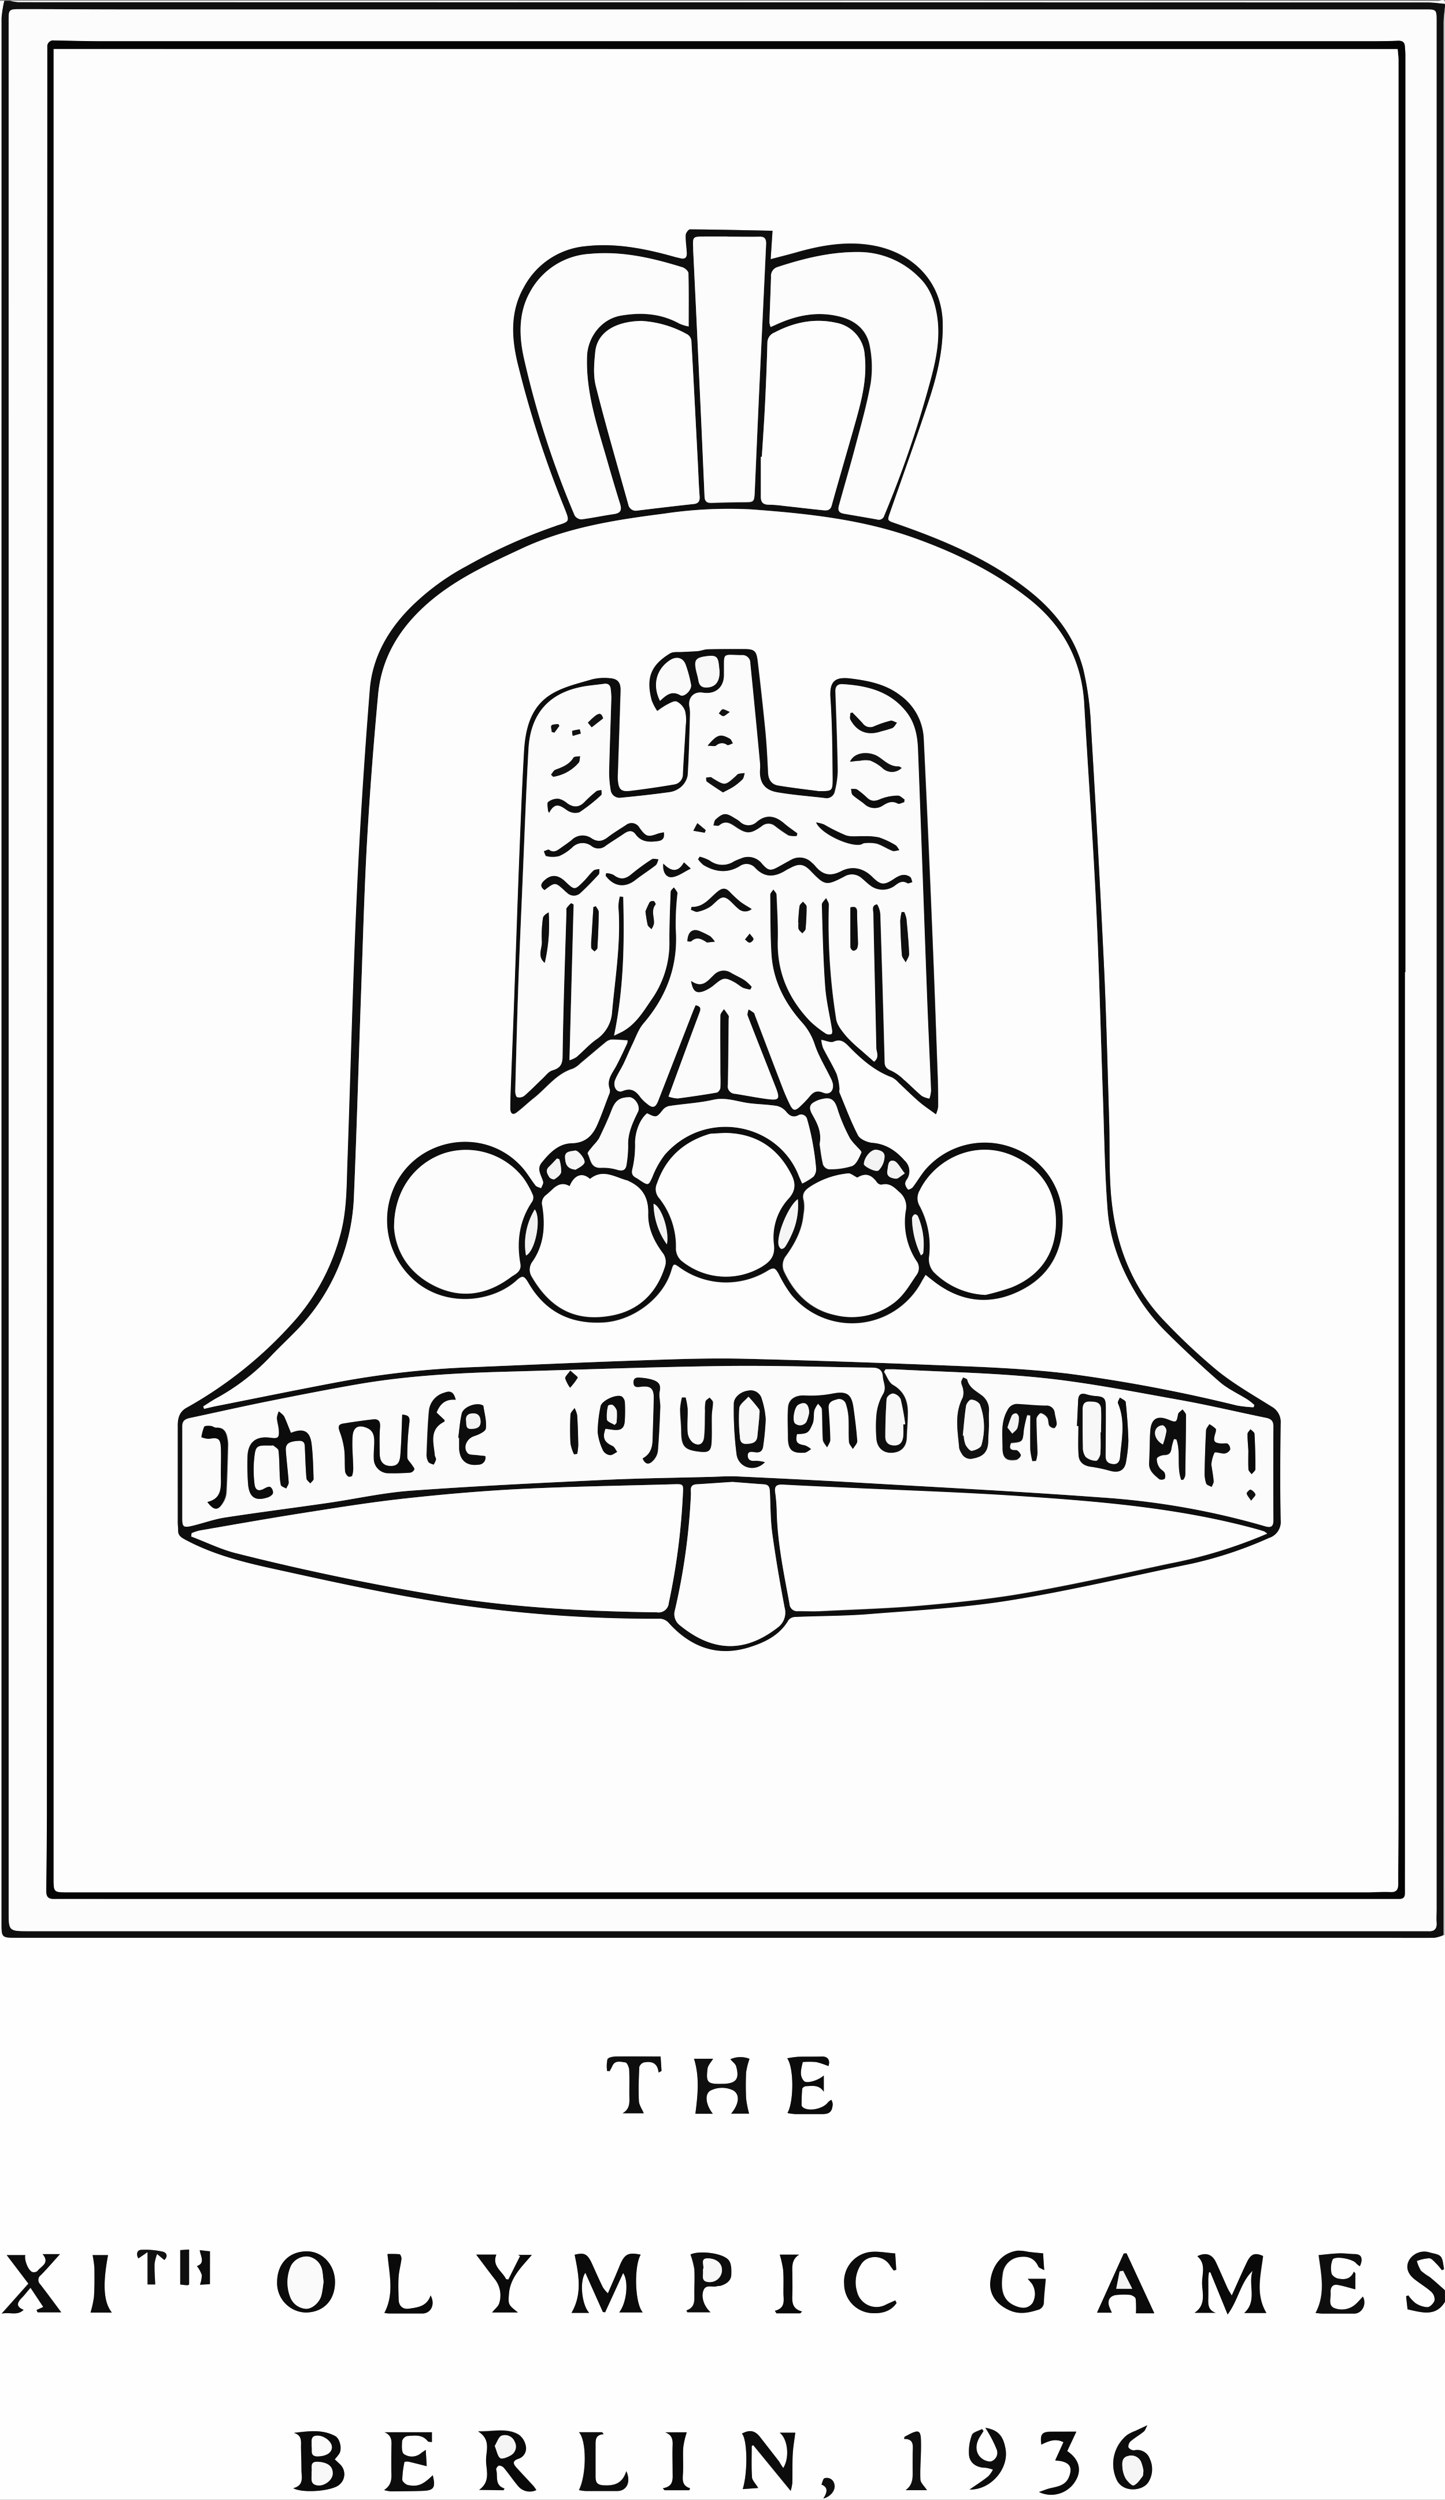 <svg xmlns="http://www.w3.org/2000/svg" viewBox="0 0 378.76 654.88"><rect x="0" y="0" width="378.76" height="654.88" fill="#808080" stroke="none"/><defs><style>.cls-1{fill:#fefefe;}.cls-2{fill:#0f0f0f;}.cls-3{fill:#c9c9c9;}.cls-4{fill:#0c0c0c;}.cls-5{fill:#0b0b0b;}.cls-6{fill:#090909;}.cls-7{fill:#0a0a0a;}.cls-8{fill:#0d0d0d;}.cls-9{fill:#0e0e0e;}.cls-10{fill:#111;}.cls-11{fill:#fcfcfc;}.cls-12{fill:#f8f8f8;}.cls-13{fill:#fafafa;}.cls-14{fill:#f5f5f5;}.cls-15{fill:#f3f3f3;}.cls-16{fill:#f7f7f7;}.cls-17{fill:#040404;}.cls-18{fill:#fdfdfd;}.cls-19{fill:#fbfbfb;}</style></defs><g id="Layer_2" data-name="Layer 2"><g id="Layer_1-2" data-name="Layer 1"><path class="cls-1" d="M378.76,603v51.85H0V.21H1.14A29.29,29.29,0,0,0,.45,4.72Q.41,233.34.41,462q0,20.81,0,41.61c0,4.08,0,4.08,4.09,4.07H361.8c4.73,0,9.46.06,14.19,0a8.77,8.77,0,0,0,2.41-.73h.36V600c-1.34-1.17-2.65-2.36-4-3.48a15.56,15.56,0,0,1-2.28-1.63,9.83,9.83,0,0,1-1.09-2.56,10.7,10.7,0,0,1,3.24-.72c.71,0,1.38,1,2,1.54a17.09,17.09,0,0,1,1.33,1.6l.58-.29c-.26-1.11-.22-2.48-.87-3.26s-1.93-.8-2.95-1.12a4.64,4.64,0,0,0-5.33,2c-1,1.77-.48,3.57,1.47,5.09,1.43,1.13,3,2.06,4.37,3.28a2.68,2.68,0,0,1,.8,2.24c-.23.74-1.19,1.72-1.87,1.74a6.3,6.3,0,0,1-3.15-1.08,9.71,9.71,0,0,1-1.84-2l-.59.22.38,3.42C372.75,605.87,376.38,607,378.76,603ZM163.33,595.5c1.49,2,1,7.69-1,10.3h6.17c-2.13-2.37-2.33-12.15-.55-15.11-3.3-.71-4.26-.18-5.5,2.87-.93,2.31-1.95,4.58-3.09,7.25a9.21,9.21,0,0,1-1.32-1.57c-1-2-1.91-4.1-2.84-6.16-1.2-2.63-2-3-4.56-2.38,1,5.16,2.09,10.22-.83,15.23h4.64c-2-2.18-2.55-8.37-1-10.5,1.55,3.47,3.07,6.88,4.6,10.28l.58.06Q161,600.64,163.33,595.5Zm153.56-.21.41,0,4.52,11.05c2.87-3.9,3.37-8.44,6.57-11.44-1.31,3.61,1.35,7.89-2.23,11.07H332c-2.94-4.93-1.48-9.9-.88-14.94-2.06-.92-3.13-.63-4.2,1.57-1.36,2.8-2.59,5.66-4,8.79-.49-.85-.86-1.41-1.14-2-1-2.23-2-4.49-3-6.7s-2.73-2.67-4.88-1.6c2.47,2.12,1.15,5,1.26,7.45s.91,5.44-2,7.37h5.53c-2.12-.73-2-2.36-1.93-4s0-3.28,0-4.92A16.4,16.4,0,0,1,316.89,595.29Zm-229.14,49a16.33,16.33,0,0,0,1.16-1.52c.79-1.32.15-4-1.12-4.63-3.4-1.77-7-1.24-10.77-.81,2.17.63,1.84,2.26,1.86,3.74,0,2,.1,4,.12,6,0,1.86.74,4-2.15,4.76,2.61,1.39,10.16.72,12-.87a3.55,3.55,0,0,0,.32-5.33C88.78,645.24,88.31,644.83,87.75,644.3Zm37.83,8H132l.25-.41c-2.71-.87-1.67-3.23-2.19-5-.09-.27.47-1,.77-1.05a1.83,1.83,0,0,1,1.32.67c1.23,1.5,2.33,3.11,3.57,4.6a4,4,0,0,0,4.87,1.16c-.3-.4-.48-.7-.71-1-1.49-1.62-3-3.21-4.47-4.83-1-1.07-1.13-1.86.59-2.41a2.84,2.84,0,0,0,1.81-3.38,4.68,4.68,0,0,0-1.88-2.91c-3.21-1.81-6.71-.72-10.61-.85,3.46,2.15,2.07,5.13,2.09,7.62S128.69,650.1,125.58,652.31Zm70.88-112.93a6.45,6.45,0,0,0-5,.12c.62.73,1.34,1.21,1.51,1.84.94,3.32,0,4.52-3.41,4.6h-.38c-3.7.08-4.17-.35-3.7-4,.1-.85.88-1.61,1.45-2.58h-5c1.51,4.87,1,9.58.36,14.42h4.57c-1.74-2.21-2.24-4.95-.75-6a6.68,6.68,0,0,1,6.18-.08c2,1.33,1.11,4-.64,6.05h4.72a28,28,0,0,1-.78-3.88c-.11-2.32-.12-4.66,0-7A19.38,19.38,0,0,1,196.46,539.38Zm-83,109.08c-2.54,2.48-3.88,3.09-6.48,2.59-.6-.11-1.52-.93-1.52-1.42A25.08,25.08,0,0,1,106,645c0-.1.73-.17,1.08-.09,1.49.34,3,.73,4.75,1.18-.07-1.27-.15-2.6-.25-4.27-.67.47-.93.63-1.17.81a3.71,3.71,0,0,1-4.56.29c-.67-.53-.53-2.28-.46-3.45a1.89,1.89,0,0,1,1.33-1.28c1.9-.12,3.94-.5,5.39,1.36.16.21.66.15,1.09.22v-2.56H100.81c1.64.7,1.87,1.87,1.81,3.33-.09,2.07-.06,4.15-.05,6.23s.47,4.05-1.9,5.58a11,11,0,0,0,1.74.34c2.77,0,5.54,0,8.31-.13C113.74,652.47,114.23,651.73,113.43,648.46Zm160-58.12c-1.64-.15-2.84-.25-4-.37a12.22,12.22,0,0,0-2.59-.28c-3.91.44-6.71,3.61-7.21,8-.38,3.35,1.47,6,5,7.62,2.51,1.12,4.89.68,7.34-.09a2.07,2.07,0,0,0,1.67-2.15c.08-2,.32-4,.49-6h-4.7l1.12,1.23a4.89,4.89,0,0,1,.16,5.13c-1.17,1.44-2.62,1.42-4.26.81-3.56-1.33-4.21-4.28-3.57-8.52a5,5,0,0,1,4.38-4.38c2.12-.34,4,.24,5,2.5.14.33.72.47,1.51.94C273.56,592.85,273.48,591.45,273.42,590.34Zm81.84,5.27-.47-.48c-.89,2.1-2.55,2.14-4.17,1.82-.66-.13-1.61-.82-1.7-1.37a6.06,6.06,0,0,1,.28-3.6c.6-1.09,5.33-.17,6.15.94a4.7,4.7,0,0,0,1,.8,6.08,6.08,0,0,0,.43-1.31c.12-1.26-.5-1.84-1.77-1.87s-2.77-.24-4.15-.19c-1.88.07-3.75.32-5.31.46.72,5.31,1.83,10.2-.81,15.17.72.06,1.38.15,2,.15,2.71,0,5.42,0,8.13,0,2,0,3.36-2.44,2.27-4.46-.62.67-1.17,1.35-1.81,1.92a5.42,5.42,0,0,1-5.66,1.1c-1.73-.68-.86-2.64-1-4.07,0-.13,0-.25,0-.38,0-1.18.72-1.82,1.82-1.63,1.54.25,3,.74,4.66,1.16ZM194.68,652.1l4-.26c-.74-1.24-1.57-2-1.62-2.82-.17-2.7-.07-5.43-.07-8.15l.39-.28,9.83,12a14.13,14.13,0,0,0,.42-2c.06-2.52,0-5,.11-7.56.09-1.86.43-3.71.67-5.67h-4.07c2.09,1.61,2.68,6.43.92,9.26a19,19,0,0,1-1.09-1.7c-1.62-2.16-3.29-4.29-5-6.43-1.33-1.71-2.72-2-4.74-.89C195.87,639,196.08,647.58,194.68,652.1ZM8,599.35l3.34,5-1.77.81.3.59h6.19c-1.91-2.56-3.68-5-5.52-7.35a1.56,1.56,0,0,1,.2-2.41c1.68-1.72,3.24-3.56,5-5.48H11.17c2,2.4-.44,3.15-1.34,4.42a1.5,1.5,0,0,1-1.42.25c-1.11-.54-2.07-3.19-1.79-4.42H1.73l5.68,7.48-7,7.86c2.2-.46,4,.67,5.75-1-2.07-.84-1.7-1.88-.56-3.06C6.38,601.32,7,600.48,8,599.35Zm79.81-1.52c0-4.43-3.24-8-7.31-8-4.77,0-7.9,3.23-7.87,8.19a7.72,7.72,0,0,0,7.55,7.82C84.8,605.77,87.81,602.64,87.81,597.83Zm128.12-54.09c-1.5,1.36-4.49,2.17-5.17,1.45-1.39-1.5-.71-3.24-.34-5a22.71,22.71,0,0,1,3.52,0,21.92,21.92,0,0,1,3.21,1.06c.53-1.49-.14-2.55-1.63-2.5-2.13.06-4.26,0-6.38.07a28.11,28.11,0,0,0-2.79.39c1.8,2.54,1.74,11.49.06,14.34a16.21,16.21,0,0,0,2.07.28c2.26,0,4.53,0,6.8,0,2.12,0,2.85-.53,3-2.63a3.09,3.09,0,0,0-.37-1.11,3.87,3.87,0,0,0-.9.68c-1.1,1.56-4.6,2.4-6.33,1.45-.24-.14-.56-.46-.56-.7,0-1.44,0-2.88.17-4.31,0-.27.6-.68.92-.69,1.64-.05,3.45-.48,4.73,1.45Zm75.5,62.13c-.19-.43-.39-.87-.58-1.31-.81-1.9.08-3.29,2.14-3.35a18,18,0,0,1,3.2,0c.55.08,1.41.58,1.48,1a24.15,24.15,0,0,1,.07,3.83h4.82c-2.47-5.34-4.87-10.53-7.28-15.72l-.74.06c-2.29,5.09-4.59,10.18-7,15.49ZM235,603.34l-.3-.68c-.8.36-1.6.71-2.39,1.08a5.25,5.25,0,0,1-7.64-3.36,8.49,8.49,0,0,1,1-7.07c1.66-2.77,5.9-2.62,7.62.15.29.48.64.92,1,1.38l.66-.2c-.09-1.41-.18-2.82-.28-4.29-2.37-.16-4.53-.63-6.6-.37a7.83,7.83,0,0,0-6.77,8.41,7.67,7.67,0,0,0,7.57,7.62C231.23,606.1,233.59,605.51,235,603.34Zm-48.79,2.43c-1.82-1.68-2.57-3.94-1.9-5.73s2.29-.75,3.47-1.08c.36-.1.76-.05,1.11-.16,1.41-.44,2.63-1.27,2.71-2.81.06-1.29.06-2.94-.66-3.85-1.58-2-7.94-2.57-10-1.5a22.55,22.55,0,0,1,1,3.82c.15,2.13,0,4.28,0,6.43,0,1.77.26,3.59-2.07,4.39l.24.49Zm114.49,29.61-3.1,1.45a11.35,11.35,0,0,0-2.18,1.08,9.76,9.76,0,0,0-2.83,11.55c1.54,3.7,6.88,3.21,8.37.84a6.35,6.35,0,0,0,.39-6.13,3.47,3.47,0,0,0-4.08-2.23,1.79,1.79,0,0,1-1.53-.8,1.88,1.88,0,0,1,.59-1.58c1.08-.92,2.33-1.64,3.43-2.53C300.17,636.74,300.31,636.16,300.74,635.38Zm-136.56,12c-1.07,3.4-3.31,3.83-6,3.67-1.57-.08-2.13-.7-2.11-2.17,0-2.77,0-5.54,0-8.31,0-1.38-.09-2.79,2.12-2.93l-.37-.49h-6.08c2.07,2.19,2.07,11.1,0,15.16.67.08,1.27.22,1.87.23,2.71,0,5.42,0,8.13,0C164.18,652.6,165.48,650.35,164.18,647.42Zm89.95,4.8c5.62.15,10.34-5.51,9.47-10.61-.6-3.53-2-5-5.3-5.58.28.45.52.77.7,1.12a30.22,30.22,0,0,1,2.29,4.59,2.37,2.37,0,0,1-1.64,3.14,3.9,3.9,0,0,1-3-1.55c-1.08-1.54-.76-3.36.24-5,.3-.5.62-1,.93-1.47l-.39-.5c-.91.5-2.37.81-2.64,1.55a12.25,12.25,0,0,0-.76,5.28c.22,2.13,2.05,3.23,4.2,3.28a9.69,9.69,0,0,1,2.06.51,7.06,7.06,0,0,1-1.22,1.76C257.61,649.9,256.05,650.89,254.13,652.22Zm-95-109.64.7,0c.22-.43.48-.85.67-1.29.73-1.72,2.26-1.13,3.45-1,.4,0,.93,1.27,1,2,.12,2.52,0,5,.06,7.56,0,1.55-.18,2.86-1.79,3.78h5.55c-.46-1.11-1.23-2.15-1.28-3.23-.15-3,0-5.93.1-8.88a1.82,1.82,0,0,1,1.21-1.22c1.91-.36,3.57,0,3.85,2.65l.77-.42-.24-3.77c-4.25,0-8,0-11.66,0-.79,0-2.06.24-2.26.71A8.74,8.74,0,0,0,159.14,542.58Zm123,94.47h-6.41c-2.6,0-3.1.61-2.75,3.38,1.83-.88,3.66-1.73,5.81-.63l-2.17,4.77c.68.08,1.11.11,1.53.19,2.42.51,3,1.82,2.11,4.1s-2.91,2.54-4.88,3c-.87.2-1.7.57-3,1a7.42,7.42,0,0,0,9.64-3.06c1.57-2.65.93-5.55-2.25-7.66C280.48,640.56,281.24,639,282.12,637.05ZM135.76,605.81c-2.47-1.95-2.6-2-2.38-4.83.34-4.3,3.33-7.06,6-10.24h-3.56l.48.31-3.07,6.14-.6-.08c-1-2.1-3.79-3.4-2.55-6.45h-5.28c1.72,2.27,3.27,4.4,4.9,6.47a6.85,6.85,0,0,1,1.15,6.23c-.23.87-1.17,1.55-1.88,2.45Zm-22.89-4.45c-1,2.92-3.4,3.13-5.62,3.49-1.72.28-2.75-.72-2.79-2.49,0-2-.11-3.91,0-5.85.11-1.57.56-3.12.75-4.7,0-.4-.29-1.19-.52-1.22a28.23,28.23,0,0,0-3.14-.05c.48,5.47,1.82,10.45-.82,15.43a9.31,9.31,0,0,0,1.35.15c2.88,0,5.77,0,8.65,0C112.93,606.06,114.16,603.73,112.87,601.36Zm67.82,51,.2-.53c-2.06-.65-2-2.12-1.86-3.78.16-2.32-.06-4.66.09-7a21.9,21.9,0,0,1,.91-3.87H174.4c1.79.64,2,1.86,1.93,3.4-.1,2.26,0,4.53,0,6.8,0,1.85.47,3.95-2.57,4.45l.47.5ZM29.32,605.84c-2.18-2.71-2.44-7.39-1-15.05H24.27a26.18,26.18,0,0,1,.48,3.41c0,2.53.05,5-.12,7.57a26.82,26.82,0,0,1-.9,4.07Zm173.79-.45.44.64h6.23l.47-.48c-2.79-.74-2.6-2.72-2.54-4.69,0-1.7,0-3.41,0-5.11s-.33-3.77,1.78-5.1h-5.07a28.38,28.38,0,0,1,.88,4c.16,2,.06,4,.08,6.05C205.36,602.57,206,604.64,203.11,605.39Zm39.85,47c-.7-1.09-1.7-1.94-1.75-2.84-.13-2.87.15-5.75.17-8.63,0-4.57-.28-4.73-4.26-2.55-.07,0-.07.22-.19.59,2.8-.05,2.28,2,2.27,3.69s0,3.39,0,5.09-.11,3.39-1.87,4.65ZM43.07,592.08c.91-.85.77-1.91-.42-2.19a20.61,20.61,0,0,0-5.65-.47c-1.09.05-1.32,1.27-.69,2.24l2.4-1.66v8.48h2c-.07-1.86-.23-3.62-.17-5.38a11.06,11.06,0,0,1,.67-2.6Zm12,6.33v-8.63l-2.68-.31c.28,1.69,1.49,3.38-.73,4.17A8.13,8.13,0,0,1,52.9,596a7.77,7.77,0,0,1-.47,2.58Zm-5.47.1v-9.15l-2.32.15v9c.52.06,1.19.14,1.87.19A1.2,1.2,0,0,0,49.55,598.51Zm166.26,56.06c2.08-.59,3.26-2.35,2.87-3.75a2,2,0,0,0-2.57-1.57c-.38.1-.54,1.08-.8,1.65C217.12,651.64,216.87,652.91,215.81,654.57Z"/><path class="cls-2" d="M378.4,506.92a8.77,8.77,0,0,1-2.41.73c-4.73.05-9.46,0-14.19,0H4.49c-4.12,0-4.1,0-4.09-4.07q0-20.81,0-41.61,0-228.63,0-457.24A29.29,29.29,0,0,1,1.14.21H2.65A14.23,14.23,0,0,0,4.87.56L374.32.6c1.48,0,3,.24,4.44.37v.76c-.12,1.38-.35,2.76-.35,4.14q0,191.15,0,382.27ZM2.27,254.32V500.67c0,5.26,0,5.26,5.34,5.26h365c.56,0,1.13,0,1.7,0,1.58.12,2.35-.51,2.25-2.18-.07-1.19,0-2.4,0-3.59V5.57c0-3.09,0-3.09-3.13-3.09h-343C22,2.47,13.64,2.37,5.26,2.4c-3,0-3,.11-3,3.12Z"/><path class="cls-3" d="M378.4,506.92V388.14q0-191.13,0-382.27c0-1.38.23-2.76.35-4.14V506.92h-.36Z"/><path class="cls-1" d="M378.76,1c-1.48-.13-3-.37-4.44-.37L4.87.56A14.23,14.23,0,0,1,2.65.21q187.2,0,374.41.06C377.54.27,378.81-.67,378.76,1Z"/><path class="cls-4" d="M378.76,603c-2.38,4-6,2.84-9.82,2l-.38-3.42.59-.22a9.71,9.71,0,0,0,1.84,2,6.3,6.3,0,0,0,3.15,1.08c.68,0,1.64-1,1.87-1.74a2.68,2.68,0,0,0-.8-2.24c-1.35-1.22-2.94-2.15-4.37-3.28-1.95-1.52-2.43-3.32-1.47-5.09a4.64,4.64,0,0,1,5.33-2c1,.32,2.36.41,2.95,1.12s.61,2.15.87,3.26l-.58.29a17.09,17.09,0,0,0-1.33-1.6c-.62-.59-1.29-1.49-2-1.54a10.7,10.7,0,0,0-3.24.72,9.83,9.83,0,0,0,1.09,2.56,15.56,15.56,0,0,0,2.28,1.63c1.37,1.12,2.68,2.31,4,3.48Z"/><path class="cls-5" d="M163.33,595.5q-2.36,5.14-4.72,10.27l-.58-.06c-1.53-3.4-3.05-6.81-4.6-10.28-1.56,2.13-1,8.32,1,10.5h-4.64c2.92-5,1.88-10.07.83-15.23,2.54-.64,3.36-.25,4.56,2.38.93,2.06,1.85,4.13,2.84,6.16a9.21,9.21,0,0,0,1.32,1.57c1.14-2.67,2.16-4.94,3.09-7.25,1.24-3,2.2-3.58,5.5-2.87-1.78,3-1.58,12.74.55,15.11H162.3C164.33,603.19,164.82,597.54,163.33,595.5Z"/><path class="cls-6" d="M316.89,595.29a16.4,16.4,0,0,0-.2,1.7c0,1.64,0,3.28,0,4.92s-.19,3.23,1.93,4h-5.53c2.94-1.93,2.15-4.8,2-7.37s1.21-5.33-1.26-7.45c2.15-1.07,3.84-.57,4.88,1.6s2,4.47,3,6.7c.28.61.65,1.17,1.14,2,1.43-3.13,2.66-6,4-8.79,1.07-2.2,2.14-2.49,4.2-1.57-.6,5-2.06,10,.88,14.94h-5.82c3.58-3.18.92-7.46,2.23-11.07-3.2,3-3.7,7.54-6.57,11.44l-4.52-11.05Z"/><path class="cls-7" d="M87.75,644.3c.56.53,1,.94,1.45,1.38a3.55,3.55,0,0,1-.32,5.33c-1.87,1.59-9.42,2.26-12,.87,2.89-.74,2.16-2.9,2.15-4.76,0-2-.09-4-.12-6,0-1.48.31-3.11-1.86-3.74,3.78-.43,7.37-1,10.77.81,1.27.65,1.91,3.31,1.12,4.63A16.33,16.33,0,0,1,87.75,644.3Zm-6.08,3.35c.15,1.4-.64,3.29,1.74,3.48,1.8.13,3.72-1.47,3.8-3,.1-2-1.23-3-3.81-3.19C81,644.79,81.92,646.55,81.67,647.65Zm0-6.78c.25,1-.66,2.73,1.67,2.66s3.64-.95,3.64-2.41-1.88-2.92-3.55-3C81.23,638,81.77,639.54,81.69,640.87Z"/><path class="cls-6" d="M125.58,652.31c3.11-2.21,1.83-5.16,1.82-7.7s1.37-5.47-2.09-7.62c3.9.13,7.4-1,10.61.85a4.68,4.68,0,0,1,1.88,2.91,2.84,2.84,0,0,1-1.81,3.38c-1.72.55-1.56,1.34-.59,2.41,1.47,1.62,3,3.21,4.47,4.83.23.25.41.55.71,1a4,4,0,0,1-4.87-1.16c-1.24-1.49-2.34-3.1-3.57-4.6a1.83,1.83,0,0,0-1.32-.67c-.3,0-.86.78-.77,1.05.52,1.73-.52,4.09,2.19,5l-.25.41Zm4.1-11.52c.57,1.38.73,2.68,1.45,3.19.49.35,1.86-.22,2.66-.68a2.62,2.62,0,0,0,1.13-3.58,2.74,2.74,0,0,0-3.41-1.63C130.68,638.4,130.28,639.85,129.68,640.79Z"/><path class="cls-2" d="M196.46,539.38a19.38,19.38,0,0,0-.89,3.48c-.12,2.33-.11,4.67,0,7a28,28,0,0,0,.78,3.88h-4.72c1.75-2.08,2.6-4.72.64-6.05a6.68,6.68,0,0,0-6.18.08c-1.49,1.06-1,3.8.75,6h-4.57c.6-4.84,1.15-9.55-.36-14.42h5c-.57,1-1.35,1.73-1.45,2.58-.47,3.67,0,4.1,3.7,4h.38c3.41-.08,4.35-1.28,3.41-4.6-.17-.63-.89-1.11-1.51-1.84A6.45,6.45,0,0,1,196.46,539.38Z"/><path class="cls-8" d="M113.43,648.46c.8,3.27.31,4-2.71,4.1-2.77.09-5.54.11-8.31.13a11,11,0,0,1-1.74-.34c2.37-1.53,1.9-3.61,1.9-5.58s0-4.16.05-6.23c.06-1.46-.17-2.63-1.81-3.33h12.41v2.56c-.43-.07-.93,0-1.09-.22-1.45-1.86-3.49-1.48-5.39-1.36a1.89,1.89,0,0,0-1.33,1.28c-.07,1.17-.21,2.92.46,3.45a3.71,3.71,0,0,0,4.56-.29c.24-.18.5-.34,1.17-.81.1,1.67.18,3,.25,4.27-1.79-.45-3.26-.84-4.75-1.18-.35-.08-1.06,0-1.08.09a25.08,25.08,0,0,0-.59,4.63c0,.49.92,1.31,1.52,1.42C109.55,651.55,110.89,650.94,113.43,648.46Z"/><path class="cls-7" d="M273.42,590.34c.06,1.11.14,2.51.25,4.4-.79-.47-1.37-.61-1.51-.94-1-2.26-2.83-2.84-5-2.5a5,5,0,0,0-4.38,4.38c-.64,4.24,0,7.19,3.57,8.52,1.64.61,3.09.63,4.26-.81a4.89,4.89,0,0,0-.16-5.13L269.38,597h4.7c-.17,2.07-.41,4.05-.49,6a2.07,2.07,0,0,1-1.67,2.15c-2.45.77-4.83,1.21-7.34.09-3.52-1.57-5.37-4.27-5-7.62.5-4.39,3.3-7.56,7.21-8a12.22,12.22,0,0,1,2.59.28C270.58,590.09,271.78,590.19,273.42,590.34Z"/><path class="cls-9" d="M355.26,595.61v4.15c-1.62-.42-3.12-.91-4.66-1.16-1.1-.19-1.78.45-1.82,1.63,0,.13,0,.25,0,.38.14,1.43-.73,3.39,1,4.07a5.42,5.42,0,0,0,5.66-1.1c.64-.57,1.19-1.25,1.81-1.92,1.09,2-.24,4.47-2.27,4.46-2.71,0-5.42,0-8.13,0-.66,0-1.32-.09-2-.15,2.64-5,1.53-9.86.81-15.17,1.56-.14,3.43-.39,5.31-.46,1.38-.05,2.77.17,4.15.19s1.89.61,1.77,1.87a6.08,6.08,0,0,1-.43,1.31,4.7,4.7,0,0,1-1-.8c-.82-1.11-5.55-2-6.15-.94a6.06,6.06,0,0,0-.28,3.6c.09.55,1,1.24,1.7,1.37,1.62.32,3.28.28,4.17-1.82Z"/><path class="cls-4" d="M194.68,652.1c1.4-4.52,1.19-13.14-.19-14.55,2-1.08,3.41-.82,4.74.89,1.66,2.14,3.33,4.27,5,6.43a19,19,0,0,0,1.09,1.7c1.76-2.83,1.17-7.65-.92-9.26h4.07c-.24,2-.58,3.81-.67,5.67-.13,2.51-.05,5-.11,7.56a14.13,14.13,0,0,1-.42,2l-9.83-12-.39.28c0,2.72-.1,5.45.07,8.15.05.82.88,1.58,1.62,2.82Z"/><path class="cls-4" d="M8,599.35c-1,1.13-1.62,2-2.36,2.73-1.14,1.18-1.51,2.22.56,3.06-1.72,1.64-3.55.51-5.75,1l7-7.86-5.68-7.48H6.62c-.28,1.23.68,3.88,1.79,4.42a1.5,1.5,0,0,0,1.42-.25c.9-1.27,3.34-2,1.34-4.42h4.55c-1.74,1.92-3.3,3.76-5,5.48a1.56,1.56,0,0,0-.2,2.41c1.84,2.37,3.61,4.79,5.52,7.35H9.87l-.3-.59,1.77-.81Z"/><path class="cls-5" d="M87.81,597.83c0,4.81-3,7.94-7.63,8A7.72,7.72,0,0,1,72.63,598c0-5,3.1-8.23,7.87-8.19C84.57,589.83,87.82,593.4,87.81,597.83Zm-3-.05c-.16-1.33-.2-2.28-.41-3.19a4.49,4.49,0,0,0-3.58-3.42,4.66,4.66,0,0,0-4.56,2.41,10.62,10.62,0,0,0-.18,8.26,4.72,4.72,0,0,0,4,3c1.68.15,3.7-1.66,4.16-3.56C84.57,600,84.68,598.71,84.82,597.78Z"/><path class="cls-5" d="M215.93,543.74V548c-1.28-1.93-3.09-1.5-4.73-1.45-.32,0-.89.42-.92.69-.14,1.43-.17,2.87-.17,4.31,0,.24.32.56.56.7,1.73,1,5.23.11,6.33-1.45a3.87,3.87,0,0,1,.9-.68,3.09,3.09,0,0,1,.37,1.11c-.14,2.1-.87,2.67-3,2.63-2.27,0-4.54,0-6.8,0a16.21,16.21,0,0,1-2.07-.28c1.68-2.85,1.74-11.8-.06-14.34a28.11,28.11,0,0,1,2.79-.39c2.12-.07,4.25,0,6.38-.07,1.49,0,2.16,1,1.63,2.5a21.92,21.92,0,0,0-3.21-1.06,22.71,22.71,0,0,0-3.52,0c-.37,1.79-1,3.53.34,5C211.44,545.91,214.43,545.1,215.93,543.74Z"/><path class="cls-5" d="M291.43,605.87h-3.88c2.4-5.31,4.7-10.4,7-15.49l.74-.06c2.41,5.19,4.81,10.38,7.28,15.72h-4.82a24.15,24.15,0,0,0-.07-3.83c-.07-.43-.93-.93-1.48-1a18,18,0,0,0-3.2,0c-2.06.06-2.95,1.45-2.14,3.35C291,605,291.24,605.44,291.43,605.87Zm3-11-.93.15c-.3,1.52-.6,3-.89,4.55h4.19C295.85,597.78,295.12,596.35,294.4,594.92Z"/><path class="cls-4" d="M235,603.34c-1.45,2.17-3.81,2.76-6.17,2.67a7.67,7.67,0,0,1-7.57-7.62,7.83,7.83,0,0,1,6.77-8.41c2.07-.26,4.23.21,6.6.37.1,1.47.19,2.88.28,4.29l-.66.2c-.33-.46-.68-.9-1-1.38-1.72-2.77-6-2.92-7.62-.15a8.49,8.49,0,0,0-1,7.07,5.25,5.25,0,0,0,7.64,3.36c.79-.37,1.59-.72,2.39-1.08Z"/><path class="cls-8" d="M186.25,605.77H180.2l-.24-.49c2.33-.8,2.1-2.62,2.07-4.39,0-2.15.11-4.3,0-6.43a22.55,22.55,0,0,0-1-3.82c2-1.07,8.38-.51,10,1.5.72.91.72,2.56.66,3.85-.08,1.54-1.3,2.37-2.71,2.81-.35.11-.75.06-1.11.16-1.18.33-2.84-.58-3.47,1.08S184.43,604.09,186.25,605.77Zm-2-11.13c.25,1.31-.75,3.18,1.71,3.24a3.18,3.18,0,0,0,3.28-2.91c.15-2.23-1.8-3.28-3.75-3.31C183.31,591.61,184.81,593.71,184.24,594.64Z"/><path class="cls-8" d="M300.74,635.38c-.43.78-.57,1.36-.94,1.65-1.1.89-2.35,1.61-3.43,2.53a1.88,1.88,0,0,0-.59,1.58,1.79,1.79,0,0,0,1.53.8,3.47,3.47,0,0,1,4.08,2.23,6.35,6.35,0,0,1-.39,6.13c-1.49,2.37-6.83,2.86-8.37-.84a9.76,9.76,0,0,1,2.83-11.55,11.35,11.35,0,0,1,2.18-1.08Zm-1,11.92a10.77,10.77,0,0,0-.63-2.34,2.8,2.8,0,0,0-3.29-1.56c-1.58.29-1.7,1.56-1.61,2.76a7.2,7.2,0,0,0,.8,3.05c.48.83,1.72,2.08,2.14,1.92.95-.37,1.64-1.47,2.33-2.35C299.69,648.48,299.62,647.93,299.72,647.3Z"/><path class="cls-4" d="M164.18,647.42c1.3,2.93,0,5.18-2.39,5.2-2.71,0-5.42,0-8.13,0-.6,0-1.2-.15-1.87-.23,2-4.06,2-13,0-15.16h6.08l.37.49c-2.21.14-2.12,1.55-2.12,2.93,0,2.77,0,5.54,0,8.31,0,1.47.54,2.09,2.11,2.17C160.87,651.25,163.11,650.82,164.18,647.42Z"/><path class="cls-8" d="M254.13,652.22c1.92-1.33,3.48-2.32,4.92-3.45a7.06,7.06,0,0,0,1.22-1.76,9.69,9.69,0,0,0-2.06-.51c-2.15,0-4-1.15-4.2-3.28a12.25,12.25,0,0,1,.76-5.28c.27-.74,1.73-1.05,2.64-1.55l.39.5c-.31.49-.63,1-.93,1.47-1,1.61-1.32,3.43-.24,5a3.9,3.9,0,0,0,3,1.55,2.37,2.37,0,0,0,1.64-3.14,30.22,30.22,0,0,0-2.29-4.59c-.18-.35-.42-.67-.7-1.12,3.32.55,4.7,2.05,5.3,5.58C264.47,646.71,259.75,652.37,254.13,652.22Z"/><path class="cls-9" d="M159.14,542.58a8.74,8.74,0,0,1,.1-3.08c.2-.47,1.47-.7,2.26-.71,3.7-.07,7.41,0,11.66,0l.24,3.77-.77.42c-.28-2.66-1.94-3-3.85-2.65a1.82,1.82,0,0,0-1.21,1.22c-.14,3-.25,5.92-.1,8.88.05,1.08.82,2.12,1.28,3.23H163.2c1.61-.92,1.84-2.23,1.79-3.78-.07-2.52.06-5-.06-7.56,0-.71-.57-1.94-1-2-1.19-.12-2.72-.71-3.45,1-.19.44-.45.86-.67,1.29Z"/><path class="cls-7" d="M282.12,637.05c-.88,1.9-1.64,3.51-2.38,5.11,3.18,2.11,3.82,5,2.25,7.66a7.42,7.42,0,0,1-9.64,3.06c1.31-.45,2.14-.82,3-1,2-.45,4-.74,4.88-3s.31-3.59-2.11-4.1c-.42-.08-.85-.11-1.53-.19l2.17-4.77c-2.15-1.1-4-.25-5.81.63-.35-2.77.15-3.37,2.75-3.38Z"/><path class="cls-7" d="M135.76,605.81H129c.71-.9,1.65-1.58,1.88-2.45a6.85,6.85,0,0,0-1.15-6.23c-1.63-2.07-3.18-4.2-4.9-6.47h5.28c-1.24,3.05,1.57,4.35,2.55,6.45l.6.08,3.07-6.14-.48-.31h3.56c-2.71,3.18-5.7,5.94-6,10.24C133.16,603.84,133.29,603.86,135.76,605.81Z"/><path class="cls-7" d="M112.87,601.36c1.29,2.37.06,4.7-2.11,4.72-2.88,0-5.77,0-8.65,0a9.31,9.31,0,0,1-1.35-.15c2.64-5,1.3-10,.82-15.43a28.23,28.23,0,0,1,3.14.05c.23,0,.56.82.52,1.22-.19,1.58-.64,3.13-.75,4.7-.14,1.94-.07,3.9,0,5.85,0,1.77,1.07,2.77,2.79,2.49C109.47,604.49,111.87,604.28,112.87,601.36Z"/><path class="cls-6" d="M180.69,652.4H174.2l-.47-.5c3-.5,2.55-2.6,2.57-4.45,0-2.27-.07-4.54,0-6.8.06-1.54-.14-2.76-1.93-3.4H180a21.9,21.9,0,0,0-.91,3.87c-.15,2.31.07,4.65-.09,7-.11,1.66-.2,3.13,1.86,3.78Z"/><path class="cls-4" d="M29.32,605.84H23.73a26.82,26.82,0,0,0,.9-4.07c.17-2.52.16-5,.12-7.57a26.18,26.18,0,0,0-.48-3.41h4.05C26.88,598.45,27.14,603.13,29.32,605.84Z"/><path class="cls-6" d="M203.11,605.39c2.89-.75,2.25-2.82,2.24-4.66,0-2,.08-4.05-.08-6.05a28.38,28.38,0,0,0-.88-4h5.07c-2.11,1.33-1.79,3.26-1.78,5.1s.08,3.41,0,5.11c-.06,2-.25,3.95,2.54,4.69l-.47.48h-6.23Z"/><path class="cls-9" d="M243,652.38h-5.62c1.76-1.26,1.92-2.89,1.87-4.65s0-3.39,0-5.09.53-3.74-2.27-3.69c.12-.37.12-.55.19-.59,4-2.18,4.28-2,4.26,2.55,0,2.88-.3,5.76-.17,8.63C241.26,650.44,242.26,651.29,243,652.38Z"/><path class="cls-10" d="M43.07,592.08l-1.9-1.58a11.06,11.06,0,0,0-.67,2.6c-.06,1.76.1,3.52.17,5.38h-2V590l-2.4,1.66c-.63-1-.4-2.19.69-2.24a20.61,20.61,0,0,1,5.65.47C43.84,590.17,44,591.23,43.07,592.08Z"/><path class="cls-4" d="M55,598.41l-2.59.13A7.77,7.77,0,0,0,52.9,596a8.13,8.13,0,0,0-1.29-2.32c2.22-.79,1-2.48.73-4.17l2.68.31Z"/><path class="cls-2" d="M49.55,598.51a1.2,1.2,0,0,1-.45.16c-.68,0-1.35-.13-1.87-.19v-9l2.32-.15Z"/><path class="cls-9" d="M215.81,654.57c1.06-1.66,1.31-2.93-.5-3.67.26-.57.42-1.55.8-1.65a2,2,0,0,1,2.57,1.57C219.07,652.22,217.89,654,215.81,654.57Z"/><path class="cls-11" d="M2.27,254.32V5.52c0-3,0-3.11,3-3.12,8.38,0,16.77.07,25.15.08h343c3.13,0,3.13,0,3.13,3.09V500.16c0,1.19-.1,2.4,0,3.59.1,1.67-.67,2.3-2.25,2.18-.57,0-1.14,0-1.7,0H7.61c-5.34,0-5.34,0-5.34-5.26Zm366,.38h.09q0-120.15,0-240.29c0-.75-.07-1.51-.13-2.26-.08-1.08-.61-1.49-1.74-1.45-2.83.12-5.67.13-8.5.13H27.25c-4.35,0-8.69-.12-13-.2a1.56,1.56,0,0,0-1.8,1.69c0,1.33,0,2.65,0,4q-.06,229.32-.11,458.64c0,6.75-.09,13.5-.16,20.24,0,1.36.17,2.32,1.92,2.3,5.36-.07,10.72,0,16.08,0H361c1.89,0,3.79,0,5.68,0,1.07,0,1.62-.34,1.59-1.54-.06-2.89,0-5.8,0-8.7Z"/><path class="cls-12" d="M81.67,647.65c.25-1.1-.66-2.86,1.73-2.7,2.58.17,3.91,1.22,3.81,3.19-.08,1.52-2,3.12-3.8,3C81,650.94,81.82,649.05,81.67,647.65Z"/><path class="cls-13" d="M81.69,640.87c.08-1.33-.46-2.91,1.76-2.77,1.67.1,3.54,1.62,3.55,3s-1.44,2.35-3.64,2.41S81.94,641.87,81.69,640.87Z"/><path class="cls-14" d="M129.68,640.79c.6-.94,1-2.39,1.83-2.7a2.74,2.74,0,0,1,3.41,1.63,2.62,2.62,0,0,1-1.13,3.58c-.8.46-2.17,1-2.66.68C130.41,643.47,130.25,642.17,129.68,640.79Z"/><path class="cls-13" d="M84.82,597.78c-.14.93-.25,2.25-.56,3.51-.46,1.9-2.48,3.71-4.16,3.56a4.72,4.72,0,0,1-4-3,10.62,10.62,0,0,1,.18-8.26,4.66,4.66,0,0,1,4.56-2.41,4.49,4.49,0,0,1,3.58,3.42C84.62,595.5,84.66,596.45,84.82,597.78Z"/><path class="cls-15" d="M294.4,594.92c.72,1.43,1.45,2.86,2.37,4.7h-4.19c.29-1.52.59-3,.89-4.55Z"/><path class="cls-16" d="M184.24,594.64c.57-.93-.93-3,1.24-3,2,0,3.9,1.08,3.75,3.31a3.18,3.18,0,0,1-3.28,2.91C183.49,597.82,184.49,596,184.24,594.64Z"/><path class="cls-14" d="M299.72,647.3c-.1.63,0,1.18-.26,1.48-.69.88-1.38,2-2.33,2.35-.42.16-1.66-1.09-2.14-1.92a7.2,7.2,0,0,1-.8-3.05c-.09-1.2,0-2.47,1.61-2.76a2.8,2.8,0,0,1,3.29,1.56A10.77,10.77,0,0,1,299.72,647.3Z"/><path class="cls-17" d="M368.24,254.7V487.23c0,2.9,0,5.81,0,8.7,0,1.2-.52,1.56-1.59,1.54-1.89,0-3.79,0-5.68,0H30.13c-5.36,0-10.72,0-16.08,0-1.75,0-1.94-.94-1.92-2.3.07-6.74.15-13.49.16-20.24q.06-229.32.11-458.64c0-1.32,0-2.64,0-4a1.56,1.56,0,0,1,1.8-1.69c4.35.08,8.69.2,13,.2H358c2.83,0,5.67,0,8.5-.13,1.13,0,1.66.37,1.74,1.45.06.75.13,1.51.13,2.26q0,120.15,0,240.29ZM14.06,12.85V492.1c0,3.67,0,3.67,3.74,3.67H358.7c1.89,0,3.78-.18,5.67-.08,1.72.1,2.14-.66,2.13-2.22,0-5.68.07-11.35.07-17q0-170.74,0-341.49,0-59.61,0-119.2c0-1-.14-1.94-.22-2.9Z"/><path class="cls-18" d="M14.06,12.85H366.35c.08,1,.22,1.93.22,2.9q0,59.6,0,119.2,0,170.75,0,341.49c0,5.68-.09,11.35-.07,17,0,1.56-.41,2.32-2.13,2.22-1.89-.1-3.78.08-5.67.08H17.8c-3.74,0-3.74,0-3.74-3.67V12.85ZM202.49,60.46c-7.35-.15-14.46-.32-21.57-.37-.39,0-1.11,1-1.12,1.51-.05,1.56.22,3.13.29,4.71.06,1.1-.45,1.67-1.63,1.38-.49-.12-1-.22-1.47-.35-7.68-2.17-15.43-3.74-23.48-2.83a20.41,20.41,0,0,0-16.12,10.73c-3.57,6.24-3.27,13-1.7,19.68A274.23,274.23,0,0,0,148,133.11c1.4,3.54,1.41,3.53-2.08,4.6-.12,0-.23.1-.35.14a142.17,142.17,0,0,0-23.18,10.43A62.55,62.55,0,0,0,107.85,159c-6,6-10.17,13.19-10.85,21.69-1.44,18.22-2.64,36.47-3.45,54.73-1.07,23.69-1.64,47.39-2.48,71.09-.21,6-.31,11.91-2,17.76A55.53,55.53,0,0,1,76.33,347,107.71,107.71,0,0,1,49,368.78c-1.86,1-2.36,2.67-2.36,4.6q0,12.78,0,25.54c0,.63.13,1.26.1,1.89-.07,1.24.54,1.82,1.61,2.41,6.94,3.76,14.43,5.78,22.07,7.46,18.26,4,36.5,8.11,55.07,10.44A359,359,0,0,0,172.59,424a3.26,3.26,0,0,1,2.75,1.17c5.73,6.32,12.75,8.91,21.06,6.31,4-1.26,8-3.11,10.27-7.12a2.33,2.33,0,0,1,1.74-.82c6.42-.28,12.86-.23,19.26-.74,12.43-1,24.94-1.64,37.23-3.63,15.88-2.57,31.57-6.33,47.35-9.56a105.28,105.28,0,0,0,20.36-6.76,4.42,4.42,0,0,0,3.06-4.75c-.17-8.38-.12-16.77,0-25.16a4.6,4.6,0,0,0-2.38-4.48c-4.8-3-9.76-5.84-14.16-9.37a159.65,159.65,0,0,1-13.65-12.76c-8.37-8.5-12.61-19.11-14-30.7-.9-7.41-.53-15-.77-22.47-.42-13.43-.72-26.86-1.35-40.27q-1.49-31.26-3.4-62.51a79.71,79.71,0,0,0-2-15c-2.14-8.29-7.13-14.93-13.77-20.29-10.49-8.46-22.71-13.58-35.29-17.95-2.4-.83-2.4-.72-1.59-3.05,3.42-9.78,6.93-19.53,10.19-29.37,2.15-6.52,3.74-13.14,3.59-20.16-.24-10.94-7.89-18.13-17.4-20.12-7.15-1.5-14.15-.28-21.07,1.67-2.09.59-4.2,1.11-6.63,1.75C202.18,65.21,202.33,62.91,202.49,60.46Z"/><path class="cls-9" d="M202.49,60.46c-.16,2.45-.31,4.75-.49,7.47,2.43-.64,4.54-1.16,6.63-1.75,6.92-2,13.92-3.17,21.07-1.67,9.51,2,17.16,9.18,17.4,20.12.15,7-1.44,13.64-3.59,20.16-3.26,9.84-6.77,19.59-10.19,29.37-.81,2.33-.81,2.22,1.59,3.05,12.58,4.37,24.8,9.49,35.29,17.95,6.64,5.36,11.63,12,13.77,20.29a79.71,79.71,0,0,1,2,15q1.88,31.25,3.4,62.51c.63,13.41.93,26.84,1.35,40.27.24,7.49-.13,15.06.77,22.47,1.41,11.59,5.65,22.2,14,30.7a159.65,159.65,0,0,0,13.65,12.76c4.4,3.53,9.36,6.36,14.16,9.37a4.6,4.6,0,0,1,2.38,4.48c-.11,8.39-.16,16.78,0,25.16a4.42,4.42,0,0,1-3.06,4.75,105.28,105.28,0,0,1-20.36,6.76c-15.78,3.23-31.47,7-47.35,9.56-12.29,2-24.8,2.63-37.23,3.63-6.4.51-12.84.46-19.26.74a2.33,2.33,0,0,0-1.74.82c-2.31,4-6.23,5.86-10.27,7.12-8.31,2.6-15.33,0-21.06-6.31a3.26,3.26,0,0,0-2.75-1.17,359,359,0,0,1-47.15-2.92c-18.57-2.33-36.81-6.42-55.07-10.44C62.73,409,55.24,407,48.3,403.22c-1.07-.59-1.68-1.17-1.61-2.41,0-.63-.1-1.26-.1-1.89q0-12.76,0-25.54c0-1.93.5-3.59,2.36-4.6A107.71,107.71,0,0,0,76.33,347,55.53,55.53,0,0,0,89,324.23c1.74-5.85,1.84-11.8,2-17.76.84-23.7,1.41-47.4,2.48-71.09.81-18.26,2-36.51,3.45-54.73.68-8.5,4.81-15.69,10.85-21.69a62.55,62.55,0,0,1,14.58-10.68,142.17,142.17,0,0,1,23.18-10.43c.12,0,.23-.11.35-.14,3.49-1.07,3.48-1.06,2.08-4.6a274.23,274.23,0,0,1-12.35-38.19c-1.57-6.66-1.87-13.44,1.7-19.68a20.41,20.41,0,0,1,16.12-10.73c8.05-.91,15.8.66,23.48,2.83.48.13,1,.23,1.47.35,1.18.29,1.69-.28,1.63-1.38-.07-1.58-.34-3.15-.29-4.71,0-.54.73-1.51,1.12-1.51C188,60.14,195.14,60.31,202.49,60.46Zm126.1,308.22.2-.59a18.82,18.82,0,0,0-1.65-1.33c-2.5-1.58-5.27-2.82-7.48-4.73q-7.49-6.5-14.48-13.54a50.76,50.76,0,0,1-6.76-8.55c-4.41-7-7.46-14.66-8.1-22.93-.76-9.91-.88-19.88-1.23-29.83-.59-16.63-1-33.27-1.77-49.9-.85-17.69-2.11-35.36-3.14-53-.67-11.42-5.82-20.58-14.61-27.49S250.49,144.82,239.85,141c-13.89-5-28.42-6.5-43-7.57A114.54,114.54,0,0,0,174,134.56c-12.75,1.63-25.4,3.59-37.21,9.11-8.5,4-17,7.83-24.24,14C105,164.15,100,172,99.11,182c-1.17,12.66-2.16,25.36-2.88,38.06-.75,13.21-1.09,26.45-1.57,39.68-.64,17.83-1.13,35.67-1.88,53.49a53.08,53.08,0,0,1-15.84,36.11c-2,2.07-4.16,4.05-6.14,6.17a57.49,57.49,0,0,1-14.19,10.87c-1.14.64-2.22,1.38-3.33,2.08l.21.64c1-.23,2-.49,3-.69,10.66-2.11,21.32-4.26,32-6.31A241.35,241.35,0,0,1,124,358.17c14.6-.6,29.2-1.27,43.81-1.77,9.07-.31,18.16-.65,27.23-.43,19.59.46,39.18,1.18,58.77,2,8.81.37,17.64.87,26.39,1.92a408.5,408.5,0,0,1,44.11,8.34A34.37,34.37,0,0,0,328.59,368.68Zm-96.48-9.95-.44.66c.76,1.16,1.25,2.78,2.32,3.4,2.91,1.67,3.91,4.16,3.93,7.22,0,2.2-.21,4.41-.28,6.61-.08,2.49-1.57,3.94-4.18,4-2.25,0-3.78-1.51-3.85-4a34.6,34.6,0,0,1,0-5.67,13.3,13.3,0,0,1,1.62-5.49c1.21-1.81.19-3.21.09-4.8-.17-2.54-2.07-2.34-3.71-2.37-12.86-.18-25.71-.6-38.56-.41-18.78.26-37.56,1-56.34,1.48-13.17.36-26.32,1.08-39.33,3.35-7.75,1.35-15.46,2.86-23.17,4.41-6.85,1.38-13.66,2.92-20.49,4.37-1.23.27-2,.71-2,2.22.06,8,0,15.89,0,23.84,0,2.53.25,2.75,2.76,2.14,2.81-.68,5.56-1.69,8.4-2.13,8.9-1.37,17.84-2.5,26.75-3.79,7.29-1,14.52-2.69,21.84-3.23,16.85-1.23,33.72-2,50.59-2.83,9.57-.45,19.15-.56,28.73-.81,2.2-.06,4.41-.21,6.61-.1,10.7.5,21.41,1,32.11,1.65,21.07,1.22,42.16,2.31,63.21,3.86a200.48,200.48,0,0,1,42.89,7.56c1.56.46,2.09-.05,2.08-1.57q0-12.3,0-24.6c0-1.43-.6-2-1.93-2.25-7.58-1.55-15.11-3.36-22.73-4.71-11.82-2.11-23.65-4.46-35.58-5.72-13-1.36-26-1.58-39.07-2.29C233.69,358.69,232.9,358.73,232.11,358.73ZM50.24,401.66l-.13.87c4,1.49,7.81,3.39,11.88,4.41q26.82,6.71,54.11,11.21c18.59,3,37.31,4,56.09,4.25a2.68,2.68,0,0,0,3.11-2.47,175.72,175.72,0,0,0,3.7-28.61c.14-2.52.12-2.54-2.44-2.47-13.48.39-27,.58-40.43,1.25-10.18.51-20.36,1.41-30.5,2.54-9.19,1-18.33,2.51-27.47,3.94-8.63,1.35-17.24,2.9-25.85,4.39A14.36,14.36,0,0,0,50.24,401.66Zm281.91.12a5,5,0,0,0-.81-.54c-.65-.23-1.31-.43-2-.61C308.94,395.05,288,393.36,267,392c-15.09-1-30.22-1.49-45.33-2.2-5.48-.26-11-.48-16.44-.79-1.52-.09-2.26.26-2,2a43.29,43.29,0,0,1,.41,5.08c.19,8.17,1.86,16.13,3.34,24.11a2,2,0,0,0,2.27,1.94c2,0,3.91.09,5.86,0,8.81-.44,17.64-.69,26.42-1.46,9.15-.81,18.33-1.73,27.37-3.32,12.63-2.21,25.16-5,37.72-7.7A124.12,124.12,0,0,0,332.15,401.78ZM202,85.67l1.11-.48c5.56-2.6,11.28-3.79,17.38-2.12,4,1.1,6.76,3.66,7.47,7.66a28.53,28.53,0,0,1,.22,9.75c-1,5.55-2.56,11-4,16.46-1.31,5-2.77,9.92-4.15,14.89-.32,1.16-.78,2.44,1.09,2.76,2.91.51,5.83,1,8.73,1.52a1.45,1.45,0,0,0,1.87-1,278.28,278.28,0,0,0,11.83-34.37c1.68-5.89,3-11.85,2-18.06-.57-3.76-1.86-7.26-4.61-9.91A22.31,22.31,0,0,0,225.07,66c-7.36,0-14.33,1.66-21.23,3.92a2.43,2.43,0,0,0-1.73,2.6c-.12,4-.29,7.93-.42,11.9A5.08,5.08,0,0,0,202,85.67Zm-21.5-.14c0-4.74.05-9.32-.07-13.91,0-.54-.92-1.36-1.56-1.56-7.9-2.45-15.9-4.31-24.29-3.52a19.11,19.11,0,0,0-15.68,10c-3,5.32-2.88,11.3-1.66,17a239.86,239.86,0,0,0,13.38,41.55,2.19,2.19,0,0,0,1.81,1c2.87-.36,5.7-1,8.56-1.4,1.71-.26,2-1.11,1.52-2.65q-1.78-5.76-3.44-11.56c-2.55-8.87-5.55-17.59-5.22-27.09.16-4.77,3.54-9.8,9-10.7,5.31-.88,10.39-.54,15.2,2.11A11.29,11.29,0,0,0,180.51,85.53Zm19.18,34.14h-.26c0,3.46,0,6.93,0,10.39,0,1.49.55,2.19,2.12,2.16a31.75,31.75,0,0,1,3.76.3c3.44.37,6.88.79,10.32,1.14,1,.09,2,.18,2.37-1.22,1.9-6.84,3.9-13.64,5.84-20.47,1.75-6.18,3.54-12.34,2.82-18.91a9.16,9.16,0,0,0-7.45-8.49c-5.75-1.26-11.08-.15-16.21,2.55a2.87,2.87,0,0,0-1.84,2.73q-.21,7.94-.61,15.86C200.31,110.36,200,115,199.69,119.67ZM168,84.07c-.85.06-1.73.08-2.6.2-5.36.74-8.92,3.52-9.37,7.82-.31,3-.58,6.17.13,9,2.61,10.41,5.64,20.71,8.52,31.06a2,2,0,0,0,2.39,1.59c4.88-.59,9.75-1.18,14.63-1.7,1.38-.15,1.78-.76,1.67-2.11-.22-2.82-.31-5.65-.45-8.48-.56-10.74-1.1-21.48-1.71-32.21a2.29,2.29,0,0,0-1-1.62A27.93,27.93,0,0,0,168,84.07Zm22.72-22v0c-2,0-4,0-6,0-3.05,0-3.11,0-3,3l0,.57q.74,15.3,1.45,30.58.8,17,1.53,34c.06,1.21.58,1.65,1.78,1.6,2.88-.1,5.78-.18,8.67-.18,2.41,0,2.58-.1,2.69-2.49.4-9,.77-18,1.19-27,.59-12.71,1.22-25.41,1.8-38.12,0-1-.14-2-1.65-1.92C196.32,62.09,193.49,62,190.67,62Zm1.23,326.21c-3.54.23-6.43.45-9.32.59-1.12.06-1.61.54-1.54,1.64a12.75,12.75,0,0,1,0,1.51,167.22,167.22,0,0,1-4.18,29.86,3.64,3.64,0,0,0,1.27,3.9c8.19,6.72,16.66,7.65,25.73.57a4.84,4.84,0,0,0,1.75-5.19c-1.2-6.43-2.33-12.87-3.22-19.35-.5-3.6-.45-7.28-.63-10.92-.05-1-.18-1.88-1.49-2C197.29,388.67,194.28,388.41,191.9,388.23Zm44.84-15.06.49-.07a66.23,66.23,0,0,0-1.21-6.58,2.81,2.81,0,0,0-2-1.47,2.14,2.14,0,0,0-1.66,1.3c-.24,3.35-.34,6.72-.35,10.08,0,1.46.89,2.25,2.45,2.23s2.06-1.08,2.23-2.3A21.22,21.22,0,0,0,236.74,373.17Z"/><path class="cls-18" d="M328.59,368.68a34.37,34.37,0,0,1-4.32-.46,408.5,408.5,0,0,0-44.11-8.34c-8.75-1.05-17.58-1.55-26.39-1.92-19.59-.81-39.18-1.53-58.77-2-9.07-.22-18.16.12-27.23.43-14.61.5-29.21,1.17-43.81,1.77a241.35,241.35,0,0,0-35.47,3.93c-10.68,2-21.34,4.2-32,6.31-1,.2-2,.46-3,.69l-.21-.64c1.11-.7,2.19-1.44,3.33-2.08A57.49,57.49,0,0,0,70.8,355.51c2-2.12,4.1-4.1,6.14-6.17a53.08,53.08,0,0,0,15.84-36.11c.75-17.82,1.24-35.66,1.88-53.49.48-13.23.82-26.47,1.57-39.68.72-12.7,1.71-25.4,2.88-38.06.92-10,5.92-17.85,13.47-24.31,7.23-6.19,15.74-10.05,24.24-14,11.81-5.52,24.46-7.48,37.21-9.11a114.54,114.54,0,0,1,22.81-1.12c14.59,1.07,29.12,2.59,43,7.57,10.64,3.81,20.81,8.75,29.72,15.74s13.94,16.07,14.61,27.49c1,17.68,2.29,35.35,3.14,53,.8,16.63,1.18,33.27,1.77,49.9.35,9.95.47,19.92,1.23,29.83.64,8.27,3.69,15.92,8.1,22.93a50.76,50.76,0,0,0,6.76,8.55q7,7,14.48,13.54c2.21,1.91,5,3.15,7.48,4.73a18.82,18.82,0,0,1,1.65,1.33Zm-83.27-76.76a7.07,7.07,0,0,0,.62-2c0-3,0-5.92-.15-8.88-.44-12.16-.86-24.32-1.37-36.48q-1-25.5-2.26-51a14.77,14.77,0,0,0-6-11.28c-3.85-3-8.43-3.92-13-4.5-4-.5-5.74.49-5.43,5,.48,7,.51,14,.58,21,0,3.45-.12,3.45-3.3,3.49a2.58,2.58,0,0,1-.38,0c-3.54-.47-7.1-.88-10.62-1.46-1.78-.3-2.57-1.57-2.66-3.39-.18-3.65-.36-7.31-.71-10.95-.58-6.08-1.25-12.15-2-18.22-.33-2.79-.86-3.19-3.62-3.2-3.16,0-6.31,0-9.46.06-.86,0-1.71.39-2.57.48-1.32.13-2.65.13-4,.22-1.12.09-2.47-.14-3.34.4-5,3.08-6.32,6.48-4.75,12.32a13.92,13.92,0,0,0,1.43,2.72,20.11,20.11,0,0,1,2.35-1.58c.87-.44,2-1.18,2.74-.9a4.43,4.43,0,0,1,2.2,2.45,10.17,10.17,0,0,1,.19,3.75c-.22,4.28-.54,8.55-.75,12.83a2.66,2.66,0,0,1-2.31,2.79q-5.65,1-11.35,1.66c-2.58.32-3.23-.31-3.43-2.94a11.84,11.84,0,0,1,0-1.33c.24-7.28.49-14.57.71-21.86.07-2.31-.75-3.28-3-3.4a13.43,13.43,0,0,0-4.48.33c-3.47,1-7.12,1.86-10.22,3.63-5.81,3.3-7.23,9.21-7.58,15.39-.45,7.92-.78,15.86-1.09,23.79-.56,14.62-1.05,29.24-1.59,43.85-.22,6.17-.48,12.34-.71,18.51-.09,2.4-.2,4.79-.2,7.19,0,1,.39,2,1.58,1.1,1.6-1.16,3-2.58,4.56-3.8,3.35-2.63,5.86-6.36,10.2-7.7a6.53,6.53,0,0,0,2-1.41c2.19-1.81,4.33-3.66,6.53-5.46a3.09,3.09,0,0,1,1.61-.77c1.38,0,2.76.12,4.26.2a2.13,2.13,0,0,1-.12.9c-.92,2-1.84,4-2.86,5.89s-2.6,3.62-1.67,6.08a2.31,2.31,0,0,1-.24,1.47c-1,2.59-1.89,5.2-3,7.73-1.29,2.93-3.16,4.89-6.82,4.95-3.44.06-5.78,2.56-7.83,5.1-1.39,1.72,0,3.31.41,5,.11.49-.34,1.12-.54,1.69-.5-.24-1.17-.35-1.48-.74-1.24-1.57-2.23-3.35-3.57-4.83-10.15-11.27-28.91-7.54-34.06,6.74a21,21,0,0,0,7,23.85c8.54,6.36,19.91,4.25,25.56-.85,1.64-1.49,2.08-1.39,3.26.64,4.38,7.52,11,10.78,19.55,10.31,7.83-.43,15.63-6.31,17.79-13.43.64-2.12.67-2.13,2.38-.9a20.84,20.84,0,0,0,22.8.85c1.74-1.07,2.15-.9,3.12.91a33.73,33.73,0,0,0,3.1,5.14,20.67,20.67,0,0,0,34.19-3.14c.34-.64.74-1.26,1.13-1.93,1,.8,1.9,1.52,2.81,2.19,7.32,5.36,15.14,5.71,22.91,1.48,7.38-4,10.51-10.76,10.18-19.06a20,20,0,0,0-13.37-18,20.61,20.61,0,0,0-22.54,5.83c-1.21,1.44-2.15,3.1-3.3,4.6-.27.36-1.14.76-1.27.64a2.84,2.84,0,0,1-.79-1.51,2.14,2.14,0,0,1,.47-1.19,3.78,3.78,0,0,0-.55-4.86c-2.27-2.58-4.89-4.4-8.52-4.68-1.34-.1-3.22-.91-3.77-2-1.88-3.6-3.29-7.45-4.85-11.21-.13-.32.05-.75,0-1.11a15.63,15.63,0,0,0-.74-3.72c-1.06-2.34-2.42-4.54-3.57-6.84a8.74,8.74,0,0,1-.45-2.14c1.33.24,2.48.82,3.23.49,2-.87,3.06.27,4.21,1.45,3.24,3.3,6.7,6.29,11.14,7.92a6.19,6.19,0,0,1,1.72,1.39c1.8,1.65,3.53,3.37,5.38,5C242.17,289.71,243.57,290.62,245.32,291.92Z"/><path class="cls-19" d="M232.11,358.73c.79,0,1.58,0,2.36,0,13,.71,26.11.93,39.07,2.29,11.93,1.26,23.76,3.61,35.58,5.72,7.62,1.35,15.15,3.16,22.73,4.71,1.33.27,1.94.82,1.93,2.25q-.06,12.3,0,24.6c0,1.52-.52,2-2.08,1.57a200.48,200.48,0,0,0-42.89-7.56c-21.05-1.55-42.14-2.64-63.21-3.86-10.7-.63-21.41-1.15-32.11-1.65-2.2-.11-4.41,0-6.61.1-9.58.25-19.16.36-28.73.81-16.87.8-33.74,1.6-50.59,2.83-7.32.54-14.55,2.18-21.84,3.23-8.91,1.29-17.85,2.42-26.75,3.79-2.84.44-5.59,1.45-8.4,2.13-2.51.61-2.76.39-2.76-2.14,0-7.95,0-15.89,0-23.84,0-1.51.76-1.95,2-2.22,6.83-1.45,13.64-3,20.49-4.37,7.71-1.55,15.42-3.06,23.17-4.41,13-2.27,26.16-3,39.33-3.35,18.78-.52,37.56-1.22,56.34-1.48,12.85-.19,25.7.23,38.56.41,1.64,0,3.54-.17,3.71,2.37.1,1.59,1.12,3-.09,4.8a13.3,13.3,0,0,0-1.62,5.49,34.6,34.6,0,0,0,0,5.67c.07,2.47,1.6,4,3.85,4,2.61,0,4.1-1.49,4.18-4,.07-2.2.3-4.41.28-6.61,0-3.06-1-5.55-3.93-7.22-1.07-.62-1.56-2.24-2.32-3.4ZM76.26,375.39c-.58-1.4-1.1-2.84-1.78-4.2-.29-.57-.94-1-1.43-1.44a5.65,5.65,0,0,0-.51,1.71c.06,1.06.42,2.1.5,3.16.15,2.09-.15,2.33-2.2,2.05-3.72-.51-5.81,1.13-6,4.86A65.94,65.94,0,0,0,65,388.7c.25,3.62,1.92,4.71,5.29,3.55.51-.18,1.17-.68,1.25-1.12a1.86,1.86,0,0,0-.7-1.56c-.31-.2-1.09.13-1.56.4-1.49.85-2.42.51-2.6-1.26a30.76,30.76,0,0,1-.13-6c.39-4.1.48-4.1,4.54-4,.19,0,.44-.08.55,0,.49.42,1.29.84,1.34,1.34.23,1.92.21,3.88.31,5.82a15.05,15.05,0,0,0,.3,3.16c.11.41.91.63,1.4.94.23-.52.69-1.06.66-1.57-.19-2.79-.55-5.57-.75-8.36-.14-1.81.8-2.41,3.32-2.56,1.83-.11,1.63,1.13,1.69,2.25.12,2.52.18,5,.4,7.55,0,.48.66.9,1,1.35.3-.39.87-.79.86-1.17-.1-3.05-.15-6.12-.52-9.15C81.28,374.94,79.6,374,76.26,375.39Zm132.64.33c2.75-.14,3-.21,4-2.71.43-1.09.21-2.41.48-3.59a6.33,6.33,0,0,1,1-1.73c.35.51,1,1,1,1.54.15,2.64.07,5.29.25,7.92,0,.7.71,1.35,1.09,2,.29-.68.85-1.36.83-2-.05-2.77-.24-5.54-.44-8.31-.11-1.54.95-1.94,2.06-2.23a1.89,1.89,0,0,1,2.55,1.31,14,14,0,0,1,.63,3.31c.11,2.14,0,4.3.13,6.43,0,.65.66,1.27,1,1.9.4-.69,1.18-1.4,1.14-2.06-.19-2.95-.55-5.88-1-8.81-.51-3.6-1.87-4.31-5.45-3.62a29.85,29.85,0,0,1-7.25.5c-2.2-.13-4.19.78-4.39,3-.23,2.6-.05,5.24-.05,7.87,0,3.34,1,4.32,4.31,4.1.6,0,1.16-.6,1.73-.92a5.26,5.26,0,0,0-1.65-1C208.89,378.32,208.45,377.8,208.9,375.72ZM105.43,370.6c-.15,3.57-.21,7.09-.48,10.6-.17,2.24-1,2.9-2.71,2.83s-2.67-1.13-2.7-3.2c0-2.32-.1-4.66.09-7,.14-1.59-.5-2.15-1.89-2-2.6.3-5.2.67-7.79,1.09-1.46.24-1.26,1.1-.84,2.25a20.68,20.68,0,0,1,1.15,4.65c.21,1.87.07,3.78.21,5.66a2.28,2.28,0,0,0,.84,1.31c.16.13.91,0,1-.21a6.15,6.15,0,0,0,.29-1.95c0-2.8-.38-5.63-.16-8.41.19-2.51,1.74-3.14,4-2.05,1.59.75,1.74,2.19,1.72,3.68S98,380.66,98,382a3.85,3.85,0,0,0,4,3.9c1.85.05,3.7,0,5.55-.15a1.48,1.48,0,0,0,1.07-.83c.09-.31-.37-.78-.61-1.17-.42-.66-1.24-1.3-1.23-2a71.48,71.48,0,0,1,.53-9C107.5,371.26,107.11,370.73,105.43,370.6Zm176.86,3h.38c0,2.57-.13,5.15.05,7.71.12,1.75,1.32,2.7,3.15,2.95a39.49,39.49,0,0,1,5.14,1.09c2.49.66,3.93-.25,4.21-2.78a38,38,0,0,0,.55-5.06c-.09-3.39-.35-6.78-.7-10.15-.05-.45-1-.81-1.53-1.22-.18.51-.66,1.14-.5,1.5,2,4.67,1,9.43.54,14.17-.14,1.58-1.09,2.07-2.51,1.64-1.14-.34-1.3-1.15-1.28-2.19,0-4.21.1-8.42.06-12.63,0-2.34-.48-2.72-2.73-2.88a11,11,0,0,1-2.4-.46c-1.42-.43-2,.14-2.11,1.51C282.5,369,282.4,371.31,282.29,373.57Zm-11.69,9.2.94,0a9.66,9.66,0,0,0,.37-2c-.07-3-.27-6-.26-9,0-.54.83-1.55,1.16-1.51a2.85,2.85,0,0,1,1.71,1.25c.34.54.18,1.4.48,2a1.74,1.74,0,0,0,1.29.68c.23,0,.69-.71.67-1.07-.06-.93-.37-1.84-.51-2.77a2.15,2.15,0,0,0-2.42-2c-2.43,0-4.85-.3-7.28-.43a2.73,2.73,0,0,0-2.7,1.63c-1.83,3.16-1.29,6.59-1.28,9.95,0,2.56,1.05,3.39,3.58,3,.48-.07,1.26-.88,1.19-1.19-.13-.53-.82-1.33-1.25-1.31-1.7.06-1.81-.64-1.31-1.9,3.1-.26,3.08-.32,3.35-3.33a32.14,32.14,0,0,1,.9-4l.81.11c0,3,0,6,0,9A19.82,19.82,0,0,0,270.6,382.77Zm39,4.92.53,0a3.28,3.28,0,0,0,.49-.92,9.44,9.44,0,0,0,.06-1.51c.07-4.84.16-9.69.17-14.54,0-.48-.58-1-.89-1.44-.42.42-1.11.8-1.19,1.29-.36,2.12-.47,2.23-2.49,1.4-3-1.22-4.55-.3-4.79,3-.19,2.76-.12,5.53-.3,8.29-.13,2.11,1.35,3.15,2.66,4.28a1.53,1.53,0,0,0,1.44-.12,2,2,0,0,0-.09-1.6c-.28-.53-1-.8-1.31-1.32a3.88,3.88,0,0,1-.69-2.33c.11-.47,1.25-.94,1.94-.95,1.3,0,1.78-.57,1.91-1.79a16.57,16.57,0,0,1,.65-2.41l.64.1C309.56,380.47,308.38,384.3,309.62,387.69ZM200.5,383.07a10.6,10.6,0,0,0-2.4-.35c-1.1.13-2-.07-2.1-1.25-.1-1.41,1.13-1.12,1.92-1,1.51.21,2-.5,2.15-1.85a66.94,66.94,0,0,0,.63-6.75,21.26,21.26,0,0,0-1-5.25,3,3,0,0,0-3.59-2.28c-1.85.22-3.77,1.67-3.76,3.43a90.91,90.91,0,0,0,.73,13.32C193.64,384.58,197.84,385.81,200.5,383.07Zm58.7-9.32h0c0-1.32-.08-2.65,0-4a4.77,4.77,0,0,0-2-4.27c-1.47-1.14-3.2-2-3.7-4-.06-.28-.69-.41-1.06-.62-.18.42-.52.85-.5,1.26,0,.61.42,1.19.48,1.8a4.28,4.28,0,0,1-.11,2.29c-2.23,4.26-1.27,8.71-.91,13.13a4.07,4.07,0,0,0,.61,1.37,2.57,2.57,0,0,0,3,1.39c2.84-.5,4-1.87,4-4.76C259.06,376.15,259.15,375,259.2,373.75Zm-139.08,2.92.23,0c0,.95,0,1.89,0,2.84.17,3.11,2,4.61,5.08,4.19a1.85,1.85,0,0,0,1.81-2.16c0-.18-1.39-.21-2.13-.32s-2,0-2.5-.49c-1.37-1.47-.29-3.86,1.62-4.49,1.18-.39,3-1.2,3.11-2,.25-1.91-.35-3.93-.63-5.9,0-.09-.17-.17-.28-.23-1.63-.8-5,.44-5.4,2.22C120.54,372.41,120.41,374.56,120.12,376.67Zm38.58-2.36,1.8.24c2.42.33,3.25-.35,3.31-2.78a41.7,41.7,0,0,0,0-4.33,2.18,2.18,0,0,0-.76-1.55c-1.29-.82-5.36,1-5.6,2.55a35.78,35.78,0,0,0-.77,6.72,14.55,14.55,0,0,0,1.46,4.93,2.42,2.42,0,0,0,1.78,1.12c.59.05,1.24-.53,1.87-.83-.4-.54-.7-1.33-1.23-1.57C158.4,377.86,157.83,376.68,158.7,374.31Zm21-8.18-1,0a18.41,18.41,0,0,0-.48,3c0,1.95.26,3.89.29,5.84,0,4,.85,4.92,4.86,5.36,2.37.26,3-.14,3.08-2.57s0-4.65.06-7c0-1.12.32-2.24.3-3.36,0-.43-.57-.84-.87-1.26-.37.35-1,.65-1.06,1.06a10.89,10.89,0,0,0-.13,2.43c-.07,2.32,0,4.66-.25,7-.21,1.79-1.47,2.35-3,1.3a4,4,0,0,1-1.33-2.62c-.17-2.06.06-4.15,0-6.23A19,19,0,0,0,179.71,366.13ZM54.35,393.49c1.63,2.24,2.8,2.31,4.09.36a5.85,5.85,0,0,0,1-2.79c.23-4.08.31-8.17.43-12.25a8.06,8.06,0,0,0-.11-1.7c-.29-1.7-.79-3.21-3-3.08-.46,0-.93-.42-1.41-.46s-1.51-.08-1.67.22a12.52,12.52,0,0,0-.74,2.72,5.34,5.34,0,0,0,2,.43c2.38-.43,3.1.06,3.12,2.56s-.09,5.29,0,7.93S57.84,392.7,54.35,393.49Zm114.1-11.41c.76,1.85,1.88,1.54,2.82.54a4.45,4.45,0,0,0,1.19-2.46c.31-3.79.49-7.6.63-11.4.06-1.44-.42-2.94-.14-4.31.41-2-.64-2.6-2.08-3a13.81,13.81,0,0,0-2.78-.47c-1-.09-2.07-.08-2,1.27s1.16,1.17,2.09,1.06c2.36-.26,3.26.49,3.22,2.9-.06,3.71-.21,7.41-.31,11.12C171,379.28,170.46,381,168.45,382.08Zm-49-15.36c-.52-2.15-1.47-2.45-3.07-1.86a5.49,5.49,0,0,0-4,4.8c-.35,3.76-.46,7.53-.61,11.3a3.77,3.77,0,0,0,.46,2c.22.39.89.51,1.36.74a5,5,0,0,0,.63-1.34c0-.4-.29-.83-.33-1.26-.3-3.21-1.49-6.69,2.5-8.66,0,0,0-.11.11-.39l-2.12-2C115.32,367.8,116.78,366.45,119.45,366.72Zm198.06,17a9.33,9.33,0,0,1,.82-3.11c.21-.35,1.75.28,2.67.2a2.05,2.05,0,0,0,1.44-1,1.75,1.75,0,0,0-.58-1.5c-.29-.26-1-.09-1.46-.11-2.17-.07-2.5-.55-1.86-2.63.13-.4.3-1,.11-1.24A8.45,8.45,0,0,0,317,373.1c-.3.55-.83,1.09-.86,1.65-.2,3.67-.31,7.34-.38,11a8.38,8.38,0,0,0,.42,2.91c.14.41.93.58,1.43.87.18-.49.56-1,.52-1.47C318,386.7,317.75,385.34,317.51,383.69Zm9.71-3.71c0,1.64-.06,3.28,0,4.91,0,.45.54.87.83,1.3.35-.45,1-.9,1-1.35q0-4.62-.24-9.24c0-.42-.68-.8-1.05-1.19-.27.41-.78.82-.78,1.24C327,377.09,327.13,378.54,327.22,380Zm-176.76,1,.82-.12a16.27,16.27,0,0,0,.28-2.29c-.05-2.61-.12-5.23-.29-7.83a7,7,0,0,0-.69-1.88c-.37.58-1,1.14-1.06,1.73-.11,2.51-.12,5,0,7.54A11.54,11.54,0,0,0,150.46,381Zm-1-21.94c-.65.95-1.41,1.58-1.32,2.06a8.94,8.94,0,0,0,1.27,2.42,17.14,17.14,0,0,0,2-2.64C151.53,360.73,150.42,359.93,149.49,359.07Zm178.45,34.08c.56-.77,1.23-1.32,1.13-1.64a2.47,2.47,0,0,0-1.29-1.25c-.15-.08-1,.69-1,1C326.88,391.8,327.39,392.29,327.94,393.15Z"/><path class="cls-18" d="M50.24,401.66a14.36,14.36,0,0,1,2.07-.69c8.61-1.49,17.22-3,25.85-4.39,9.14-1.43,18.28-2.92,27.47-3.94,10.14-1.13,20.32-2,30.5-2.54,13.46-.67,27-.86,40.43-1.25,2.56-.07,2.58-.05,2.44,2.47a175.72,175.72,0,0,1-3.7,28.61,2.68,2.68,0,0,1-3.11,2.47c-18.78-.27-37.5-1.22-56.09-4.25Q88.79,413.7,62,406.94c-4.07-1-7.93-2.92-11.88-4.41Z"/><path class="cls-18" d="M332.15,401.78a124.12,124.12,0,0,1-25.58,7.8c-12.56,2.65-25.09,5.49-37.72,7.7-9,1.59-18.22,2.51-27.37,3.32-8.78.77-17.61,1-26.42,1.46-1.95.09-3.91,0-5.86,0a2,2,0,0,1-2.27-1.94c-1.48-8-3.15-15.94-3.34-24.11a43.29,43.29,0,0,0-.41-5.08c-.24-1.7.5-2.05,2-2,5.48.31,11,.53,16.44.79,15.11.71,30.24,1.19,45.33,2.2,21,1.4,42,3.09,62.39,8.67.67.18,1.33.38,2,.61A5,5,0,0,1,332.15,401.78Z"/><path class="cls-11" d="M202,85.67a5.08,5.08,0,0,1-.32-1.21c.13-4,.3-7.94.42-11.9a2.43,2.43,0,0,1,1.73-2.6c6.9-2.26,13.87-4,21.23-3.92A22.31,22.31,0,0,1,241,72.74c2.75,2.65,4,6.15,4.61,9.91,1,6.21-.37,12.17-2,18.06a278.28,278.28,0,0,1-11.83,34.37,1.45,1.45,0,0,1-1.87,1c-2.9-.53-5.82-1-8.73-1.52-1.87-.32-1.41-1.6-1.09-2.76,1.38-5,2.84-9.91,4.15-14.89,1.45-5.46,3-10.91,4-16.46a28.53,28.53,0,0,0-.22-9.75c-.71-4-3.45-6.56-7.47-7.66-6.1-1.67-11.82-.48-17.38,2.12Z"/><path class="cls-11" d="M180.51,85.53a11.29,11.29,0,0,1-2.43-.77c-4.81-2.65-9.89-3-15.2-2.11-5.48.9-8.86,5.93-9,10.7-.33,9.5,2.67,18.22,5.22,27.09q1.66,5.81,3.44,11.56c.48,1.54.19,2.39-1.52,2.65-2.86.43-5.69,1-8.56,1.4a2.19,2.19,0,0,1-1.81-1,239.86,239.86,0,0,1-13.38-41.55c-1.22-5.66-1.35-11.64,1.66-17a19.11,19.11,0,0,1,15.68-10c8.39-.79,16.39,1.07,24.29,3.52.64.2,1.54,1,1.56,1.56C180.56,76.21,180.51,80.79,180.51,85.53Z"/><path class="cls-18" d="M199.69,119.67c.29-4.66.62-9.31.85-14q.39-7.93.61-15.86A2.87,2.87,0,0,1,203,87.12c5.13-2.7,10.46-3.81,16.21-2.55a9.16,9.16,0,0,1,7.45,8.49c.72,6.57-1.07,12.73-2.82,18.91-1.94,6.83-3.94,13.63-5.84,20.47-.39,1.4-1.38,1.31-2.37,1.22-3.44-.35-6.88-.77-10.32-1.14a31.75,31.75,0,0,0-3.76-.3c-1.57,0-2.14-.67-2.12-2.16,0-3.46,0-6.93,0-10.39Z"/><path class="cls-18" d="M168,84.07a27.93,27.93,0,0,1,12.22,3.57,2.29,2.29,0,0,1,1,1.62c.61,10.73,1.15,21.47,1.71,32.21.14,2.83.23,5.66.45,8.48.11,1.35-.29,2-1.67,2.11-4.88.52-9.75,1.11-14.63,1.7a2,2,0,0,1-2.39-1.59c-2.88-10.35-5.91-20.65-8.52-31.06-.71-2.85-.44-6-.13-9,.45-4.3,4-7.08,9.37-7.82C166.22,84.15,167.1,84.13,168,84.07Z"/><path class="cls-11" d="M190.67,62c2.82,0,5.65.07,8.48,0,1.51-.06,1.7.9,1.65,1.92-.58,12.71-1.21,25.41-1.8,38.12-.42,9-.79,18-1.19,27-.11,2.39-.28,2.48-2.69,2.49-2.89,0-5.79.08-8.67.18-1.2,0-1.72-.39-1.78-1.6q-.73-17-1.53-34-.7-15.28-1.45-30.58l0-.57c-.15-3-.09-3,3-3,2,0,4,0,6,0Z"/><path class="cls-11" d="M191.9,388.23c2.38.18,5.39.44,8.41.64,1.31.09,1.44.95,1.49,2,.18,3.64.13,7.32.63,10.92.89,6.48,2,12.92,3.22,19.35a4.84,4.84,0,0,1-1.75,5.19c-9.07,7.08-17.54,6.15-25.73-.57a3.64,3.64,0,0,1-1.27-3.9A167.22,167.22,0,0,0,181.08,392a12.75,12.75,0,0,0,0-1.51c-.07-1.1.42-1.58,1.54-1.64C185.47,388.68,188.36,388.46,191.9,388.23Z"/><path class="cls-12" d="M236.74,373.17a21.22,21.22,0,0,1,0,3.19c-.17,1.22-.67,2.28-2.23,2.3s-2.45-.77-2.45-2.23c0-3.36.11-6.73.35-10.08a2.14,2.14,0,0,1,1.66-1.3,2.81,2.81,0,0,1,2,1.47,66.23,66.23,0,0,1,1.21,6.58Z"/><path class="cls-8" d="M245.32,291.92c-1.75-1.3-3.15-2.21-4.4-3.29-1.85-1.59-3.58-3.31-5.38-5a6.19,6.19,0,0,0-1.72-1.39c-4.44-1.63-7.9-4.62-11.14-7.92-1.15-1.18-2.2-2.32-4.21-1.45-.75.33-1.9-.25-3.23-.49a8.74,8.74,0,0,0,.45,2.14c1.15,2.3,2.51,4.5,3.57,6.84a15.63,15.63,0,0,1,.74,3.72c.06.36-.12.79,0,1.11,1.56,3.76,3,7.61,4.85,11.21.55,1.05,2.43,1.86,3.77,2,3.63.28,6.25,2.1,8.52,4.68a3.78,3.78,0,0,1,.55,4.86,2.14,2.14,0,0,0-.47,1.19,2.84,2.84,0,0,0,.79,1.51c.13.12,1-.28,1.27-.64,1.15-1.5,2.09-3.16,3.3-4.6a20.61,20.61,0,0,1,22.54-5.83,20,20,0,0,1,13.37,18c.33,8.3-2.8,15-10.18,19.06-7.77,4.23-15.59,3.88-22.91-1.48-.91-.67-1.79-1.39-2.81-2.19-.39.67-.79,1.29-1.13,1.93A20.67,20.67,0,0,1,207.28,339a33.73,33.73,0,0,1-3.1-5.14c-1-1.81-1.38-2-3.12-.91a20.84,20.84,0,0,1-22.8-.85c-1.71-1.23-1.74-1.22-2.38.9-2.16,7.12-10,13-17.79,13.43-8.57.47-15.17-2.79-19.55-10.31-1.18-2-1.62-2.13-3.26-.64-5.65,5.1-17,7.21-25.56.85a21,21,0,0,1-7-23.85c5.15-14.28,23.91-18,34.06-6.74,1.34,1.48,2.33,3.26,3.57,4.83.31.39,1,.5,1.48.74.2-.57.65-1.2.54-1.69-.38-1.66-1.8-3.25-.41-5,2.05-2.54,4.39-5,7.83-5.1,3.66-.06,5.53-2,6.82-4.95,1.1-2.53,2-5.14,3-7.73a2.31,2.31,0,0,0,.24-1.47c-.93-2.46.65-4.17,1.67-6.08s1.94-3.91,2.86-5.89a2.13,2.13,0,0,0,.12-.9c-1.5-.08-2.88-.24-4.26-.2a3.09,3.09,0,0,0-1.61.77c-2.2,1.8-4.34,3.65-6.53,5.46a6.53,6.53,0,0,1-2,1.41c-4.34,1.34-6.85,5.07-10.2,7.7-1.55,1.22-3,2.64-4.56,3.8-1.19.87-1.59-.13-1.58-1.1,0-2.4.11-4.79.2-7.19.23-6.17.49-12.34.71-18.51.54-14.61,1-29.23,1.59-43.85.31-7.93.64-15.87,1.09-23.79.35-6.18,1.77-12.09,7.58-15.39,3.1-1.77,6.75-2.6,10.22-3.63a13.43,13.43,0,0,1,4.48-.33c2.29.12,3.11,1.09,3,3.4-.22,7.29-.47,14.58-.71,21.86a11.84,11.84,0,0,0,0,1.33c.2,2.63.85,3.26,3.43,2.94q5.7-.7,11.35-1.66A2.66,2.66,0,0,0,179,202.8c.21-4.28.53-8.55.75-12.83a10.17,10.17,0,0,0-.19-3.75,4.43,4.43,0,0,0-2.2-2.45c-.7-.28-1.87.46-2.74.9a20.11,20.11,0,0,0-2.35,1.58,13.92,13.92,0,0,1-1.43-2.72c-1.57-5.84-.3-9.24,4.75-12.32.87-.54,2.22-.31,3.34-.4,1.33-.09,2.66-.09,4-.22.86-.09,1.71-.46,2.57-.48,3.15-.07,6.3-.07,9.46-.06,2.76,0,3.29.41,3.62,3.2.71,6.07,1.38,12.14,2,18.22.35,3.64.53,7.3.71,10.95.09,1.82.88,3.09,2.66,3.39,3.52.58,7.08,1,10.62,1.46a2.58,2.58,0,0,0,.38,0c3.18,0,3.33,0,3.3-3.49-.07-7-.1-14-.58-21-.31-4.53,1.4-5.52,5.43-5,4.61.58,9.19,1.49,13,4.5a14.77,14.77,0,0,1,6,11.28q1.2,25.5,2.26,51c.51,12.16.93,24.32,1.37,36.48.11,3,.17,5.92.15,8.88A7.07,7.07,0,0,1,245.32,291.92Zm-70.09-4.64a8.76,8.76,0,0,0,2.34.46c3.42-.45,6.84-.95,10.24-1.54.4-.07.91-.83.95-1.3.12-1.5,0-3,0-4.54,0-4.79-.06-9.58,0-14.38,0-.56.61-1.11.93-1.66a18.31,18.31,0,0,1,1.26,1.77c.13.23,0,.61,0,.93-.06,5.73-.08,11.47-.21,17.2a1.94,1.94,0,0,0,1.87,2.3c2.85.45,5.69,1,8.56,1.39s3.27-.07,2.23-2.74c-2.48-6.38-5-12.74-7.49-19.13-.17-.45.14-1.09.22-1.64a9.56,9.56,0,0,1,1.4.9c.22.18.27.56.38.85,2.39,6.29,4.77,12.57,7.19,18.85.54,1.41,1.14,2.79,1.8,4.15.93,1.93,1.43,2,3,.45a27,27,0,0,0,2.21-2.33c1-1.2,1.94-1.73,3.57-1.06s2.83-.43,2.57-2.27a5.75,5.75,0,0,0-.59-1.57c-1.42-2.93-3.15-5.74-4.17-8.79a16.24,16.24,0,0,0-3.33-5.76c-4.5-5.08-7.51-10.91-8-17.75-.35-5.21-.28-10.46-.33-15.69,0-.47.54-.95.82-1.42.3.48.84.94.86,1.43.17,4,.42,8.06.32,12.09-.2,8.3,2.87,15.22,8.53,21.09a28.68,28.68,0,0,0,4.15,3.24,1.93,1.93,0,0,0,1.37.05c.13,0,.22-.66.17-1-.61-3.84-1.56-7.66-1.83-11.52-.52-7.1-.67-14.23-.87-21.35,0-.58.74-1.19,1.13-1.79.26.6.75,1.2.74,1.79a160.62,160.62,0,0,0,1.92,30c.27,1.63,1.59,3.19,2.71,4.54a38.38,38.38,0,0,0,4,3.74c1,.95,2.12,1.88,3.2,2.84,1.51-1.22.61-2.53.58-3.68-.24-11.66-.55-23.31-.77-35,0-.93-.64-2.32,1-2.56a5.82,5.82,0,0,1,.85,2.63q.63,19.37,1.13,38.75c0,1.3.64,1.78,1.79,2.25a11.87,11.87,0,0,1,3.07,2.16c1.65,1.43,3.18,3,4.85,4.41a6.23,6.23,0,0,0,2,.7,8.56,8.56,0,0,0,.43-2.08c-.33-8.38-.75-16.76-1.06-25.14-.8-21.48-1.54-43-2.37-64.45-.13-3.42-.8-6.77-3-9.57-4.24-5.44-10.25-6.92-16.7-7.32-1.29-.09-2,.52-1.92,1.92.24,6.93.51,13.86.62,20.8a23.43,23.43,0,0,1-.77,5.36,2.19,2.19,0,0,1-2.55,1.77c-4.19-.47-8.41-.8-12.56-1.52-3.41-.59-4.76-2.68-4.52-6.07a9.52,9.52,0,0,0,0-1.51q-1.25-13.08-2.51-26.16a2.07,2.07,0,0,0-2.32-2.15c-5.14-.06-4.52-.82-4.58,4.36,0,.25,0,.51,0,.76,0,3.32-2.22,5.23-5.53,4.71-2.41-.38-4,1.34-3.51,3.79a9.92,9.92,0,0,1,.14,1.88c-.17,5.34-.26,10.68-.61,16a5.3,5.3,0,0,1-1.81,3.09,5.92,5.92,0,0,1-3.07,1.32c-4.18.58-8.37,1-12.57,1.44a2.37,2.37,0,0,1-2.78-2.22,27.3,27.3,0,0,1-.38-4.32c.15-6.55.4-13.11.59-19.66a19.09,19.09,0,0,0-.17-2.26c-.1-1.09-.7-1.53-1.79-1.37-1.25.17-2.5.3-3.75.46-10,1.24-15.46,6.75-16,16.61-.66,11.77-1.07,23.55-1.58,35.33-.37,8.75-.77,17.49-1.08,26.23-.32,9.33-.57,18.66-.81,28,0,.57.17,1.51.5,1.64a2.18,2.18,0,0,0,1.85-.33c1.7-1.47,3.27-3.1,4.91-4.65.76-.72,1.48-1.73,2.39-2,2-.61,2.72-1.49,2.75-3.82.16-12.54.62-25.08,1-37.62,0-.37-.12-.83.05-1.11a8.09,8.09,0,0,1,1.19-1.3l.66.34c-.36,13.51-.72,27-1.09,40.83a7.58,7.58,0,0,0,1.83-.84c1.76-1.51,3.32-3.29,5.21-4.62a9.31,9.31,0,0,0,4.11-7.09c.83-9.21,2.38-18.38,1.66-27.69a13,13,0,0,1,.37-2.67l.91.1c.33,12,.17,24-2.4,36.36,1.16-.56,1.71-.8,2.24-1.09,3.62-2,5.61-5.54,7.86-8.78a25.75,25.75,0,0,0,4.39-15.15c0-4.23.16-8.45.33-12.67,0-.4.55-.78.84-1.17a8.38,8.38,0,0,1,.9,1.27c.12.24,0,.61,0,.93a70.05,70.05,0,0,0-.39,8.67c.7,9.52-2.32,17.64-8.47,24.82-1.3,1.52-2,3.58-2.88,5.42-.82,1.68-1.51,3.42-2.32,5.1-.69,1.41-1.58,2.73-2.18,4.17-.75,1.8.4,3.61,1.91,3,2.29-1,3.53,0,4.74,1.7a10.1,10.1,0,0,0,1.62,1.58c1.54,1.31,2.26,1.12,3-.78L181.61,265c.22-.56.48-1.11.7-1.63,1.74.36,1.26,1.29.89,2.3C180.56,272.74,178,279.87,175.23,287.28Zm83,52a65.13,65.13,0,0,0,6.83-1.94c7.47-3,11.54-8.78,11.67-16.72.13-7.79-3.15-13.85-10.56-17.45-10.29-5-21.16.53-25.17,8.81a4,4,0,0,0,0,3.95,22.46,22.46,0,0,1,2.46,13.69,5.08,5.08,0,0,0,1.27,3.69A20.34,20.34,0,0,0,258.27,339.24Zm-155-17.89c.37,6.31,3.78,12.14,10.61,15.52,7,3.49,13.87,2.33,20-2.3,1-.73,2.84-1.34,2.46-3.51-1-5.76-.31-11.26,3.08-16.24a2.09,2.09,0,0,0,.22-1.71,24.77,24.77,0,0,0-2.45-4.43,19,19,0,0,0-20.76-6.57C108.62,304.77,103.3,312,103.3,321.35Zm86.64-24.54-3.21.16a4,4,0,0,0-.93.15c-6.61,2.06-11.23,6.19-13.53,12.83a3.58,3.58,0,0,0,.56,3.94,20.41,20.41,0,0,1,4.38,13.34,4.34,4.34,0,0,0,1.39,3,18.36,18.36,0,0,0,21,1.68c2.36-1.43,3.58-2.85,3.29-5.77a15,15,0,0,1,3.78-12.08c1.92-2.06,2-4.06.79-6.35C203.81,300.56,198,296.89,189.94,296.81Zm-40.63,13.94c-1.73-1-3.09-.45-4.34.75-.59.56-1.19,1.12-1.83,1.64a2.6,2.6,0,0,0-.95,2.78c.81,5.09.54,10.1-2.49,14.51a3.51,3.51,0,0,0-.19,4.19c5,8.56,11.81,11.77,21.06,10,7.07-1.38,11.73-6.06,13.83-13a3.88,3.88,0,0,0-.46-3.06c-2.42-3.15-4.13-6.65-4-10.57.11-4.22-1.53-6.92-5.26-8.58-.05,0-.1-.07-.16-.09-3.25-.83-6.44-3.2-9.84-.41C152.7,307.07,150.54,307.76,149.31,310.75Zm75.41-2.24c-1-.48-1.78-1.19-2.46-1.1a22.1,22.1,0,0,0-10,3.52c-1.25.85-2.15,1.76-1.59,3.59a9.89,9.89,0,0,1-.06,3.55c-.34,4.09-2.19,7.58-4.51,10.83a4,4,0,0,0-.5,4.38c2.76,5.76,7,9.9,13.34,11.25a18.21,18.21,0,0,0,15-2.95c2.83-2,4.34-4.81,6.18-7.48a3.06,3.06,0,0,0,0-3.8,18.64,18.64,0,0,1-2.78-13,5,5,0,0,0-1.74-5.05c-1.32-1.24-2.55-2.43-4.61-1.87a1.54,1.54,0,0,1-1.18-.61C228.33,307.62,226.8,307.26,224.72,308.51Zm-14.45,1.55a15.7,15.7,0,0,0,3-1.85,3.07,3.07,0,0,0,.69-2.19c-.18-2.17-.48-4.34-.87-6.49a62.62,62.62,0,0,0-1.47-6.34,1.59,1.59,0,0,0-2.43-1c-1.32.6-2.18.11-3.07-1a4.48,4.48,0,0,0-2.41-1.5c-2.34-.38-4.73-.42-7.09-.7-3.21-.38-6.24-1.69-9.66-.91-3.72.84-7.57,1-11.35,1.6a2.92,2.92,0,0,0-1.73.93c-1.68,2.14-1.81,2.22-4.2,1-1.82,1.44-3.08,4.62-3.16,7.55a27.68,27.68,0,0,1-.58,6.52c-.39,1.44-.38,2.21.93,2.87a13,13,0,0,1,1.1.72c2,1.32,2.09,1.21,3.06-.92a23.42,23.42,0,0,1,3.29-5.9c10.54-12,29.39-8.42,35,5.25C209.53,308.44,209.85,309.11,210.27,310.06Zm-45.41-22.62c-2.54.08-3.62,1-4.54,3.41s-2.12,4.95-3.28,7.38a13.4,13.4,0,0,1-1.53,1.88c-.53.72-1.61,1.79-1.42,2.15.77,1.46.75,3.76,3.37,3.67a13.12,13.12,0,0,1,4.28.5c1.68.52,2.38,0,2.54-1.61a31.81,31.81,0,0,0,.38-4.65c-.15-3.3,1.21-6.1,2.59-8.93C168,289.81,166.39,287.39,164.86,287.44Zm50,12.25c.22,1.45.44,3.45.89,5.4a2.07,2.07,0,0,0,1.51,1.24,19.1,19.1,0,0,0,6.13-.85c1.11-.46,1.81-2.19,2.39-3.49.15-.33-.87-1.19-1.37-1.79a12,12,0,0,1-1.65-2,45.89,45.89,0,0,1-3.06-7.07c-.64-2.21-1.31-3.86-4-3.23A7,7,0,0,0,213,289c-.95.76-.72,1.79-.13,2.86C214.09,294.1,215.46,296.36,214.85,299.69ZM173,183.61c1.57-1.47,3-2.79,5.33-1.47,1.07.6,3.07-1.43,2.8-2.79a32.67,32.67,0,0,0-1.42-5.26c-.69-1.82-2.37-2.23-4-1.19C172.08,175.24,171,179.5,173,183.61Zm15.55-8c-.05-.5-.09-.82-.12-1.13-.22-2.53-.72-2.9-3.43-2.53s-3.1,1-2.64,3.42c.19,1,.53,1.95.68,2.94.26,1.69,1.37,2,2.76,1.77C187.82,179.77,188.74,178.15,188.59,175.58Zm20.53,138.58c-2.54,1.81-5.66,9.57-5,12.07.09.38.44.89.74.95a1.35,1.35,0,0,0,1-.63,22.05,22.05,0,0,0,1.6-3A18.16,18.16,0,0,0,209.12,314.16Zm-71.24,14.76c2.47-1.2,4.09-9.7,2.3-12.08A17.37,17.37,0,0,0,137.88,328.92Zm91.72-27.73c-1.42,0-3.09,2.08-3.15,3.77,0,.57,3.07,2.25,3.86,1.66a5.41,5.41,0,0,0,1.54-3.37C232.05,301.76,230.75,301.34,229.6,301.19Zm11.81,27.71c.34-.33.56-.43.58-.57a18.68,18.68,0,0,0-1.4-9.71c-.09-.24-.7-.55-.84-.46a1.48,1.48,0,0,0-.68,1A23,23,0,0,0,241.41,328.9ZM174.8,326c.73-3.66-1.5-10.06-3.49-10.63A18.71,18.71,0,0,0,174.8,326Zm-23.9-19.6c.55-.39,1.8-.85,2.27-1.74s-1.62-3.41-2.42-3.26c-1.14.22-2.81.11-2.64,1.92C148.23,304.65,148.38,306.21,150.9,306.44Zm-4.3-2.74-.61-.19c-.7.73-1.38,1.49-2.11,2.18-1,1-.4,1.89.1,2.7.22.35,1.12.71,1.36.55.71-.49,1.65-1.17,1.76-1.89A11.35,11.35,0,0,0,146.6,303.7Zm90.56,3.71c-1.19-1.43-1.87-3-2.87-3.28-1.62-.39-1.48,1.48-1.69,2.53-.33,1.68,1.09,2,2.23,2.14C235.41,308.85,236.07,308.09,237.16,307.41Z"/><path class="cls-4" d="M76.26,375.39c3.34-1.37,5-.45,5.42,2.91.37,3,.42,6.1.52,9.15,0,.38-.56.78-.86,1.17-.35-.45-1-.87-1-1.35-.22-2.51-.28-5-.4-7.55-.06-1.12.14-2.36-1.69-2.25-2.52.15-3.46.75-3.32,2.56.2,2.79.56,5.57.75,8.36,0,.51-.43,1.05-.66,1.57-.49-.31-1.29-.53-1.4-.94a15.05,15.05,0,0,1-.3-3.16c-.1-1.94-.08-3.9-.31-5.82,0-.5-.85-.92-1.34-1.34-.11-.09-.36,0-.55,0-4.06-.07-4.15-.07-4.54,4a30.76,30.76,0,0,0,.13,6c.18,1.77,1.11,2.11,2.6,1.26.47-.27,1.25-.6,1.56-.4a1.86,1.86,0,0,1,.7,1.56c-.08.44-.74.94-1.25,1.12-3.37,1.16-5,.07-5.29-3.55a65.94,65.94,0,0,1-.13-7.17c.14-3.73,2.23-5.37,6-4.86,2,.28,2.35,0,2.2-2.05-.08-1.06-.44-2.1-.5-3.16a5.65,5.65,0,0,1,.51-1.71c.49.48,1.14.87,1.43,1.44C75.16,372.55,75.68,374,76.26,375.39Z"/><path class="cls-5" d="M208.9,375.72c-.45,2.08,0,2.6,2.06,2.94a5.26,5.26,0,0,1,1.65,1c-.57.32-1.13.88-1.73.92-3.34.22-4.31-.76-4.31-4.1,0-2.63-.18-5.27.05-7.87.2-2.23,2.19-3.14,4.39-3a29.85,29.85,0,0,0,7.25-.5c3.58-.69,4.94,0,5.45,3.62.41,2.93.77,5.86,1,8.81,0,.66-.74,1.37-1.14,2.06-.35-.63-1-1.25-1-1.9-.15-2.13,0-4.29-.13-6.43a14,14,0,0,0-.63-3.31,1.89,1.89,0,0,0-2.55-1.31c-1.11.29-2.17.69-2.06,2.23.2,2.77.39,5.54.44,8.31,0,.67-.54,1.35-.83,2-.38-.67-1-1.32-1.09-2-.18-2.63-.1-5.28-.25-7.92,0-.53-.66-1-1-1.54a6.33,6.33,0,0,0-1,1.73c-.27,1.18,0,2.5-.48,3.59C211.93,375.51,211.65,375.58,208.9,375.72Zm3.2-5.67c-.13-2.31-1.06-3-2.82-2-1,.55-1.63,4-.89,4.84a2,2,0,0,0,3-.36A10,10,0,0,0,212.1,370.05Z"/><path class="cls-5" d="M105.43,370.6c1.68.13,2.07.66,1.85,2.22a71.48,71.48,0,0,0-.53,9c0,.65.81,1.29,1.23,2,.24.39.7.86.61,1.17a1.48,1.48,0,0,1-1.07.83c-1.85.13-3.7.2-5.55.15a3.85,3.85,0,0,1-4-3.9c-.07-1.38.1-2.77.12-4.15S98,375,96.42,374.21c-2.28-1.09-3.83-.46-4,2.05-.22,2.78.11,5.61.16,8.41a6.15,6.15,0,0,1-.29,1.95c0,.17-.8.34-1,.21a2.28,2.28,0,0,1-.84-1.31c-.14-1.88,0-3.79-.21-5.66a20.68,20.68,0,0,0-1.15-4.65c-.42-1.15-.62-2,.84-2.25,2.59-.42,5.19-.79,7.79-1.09,1.39-.17,2,.39,1.89,2-.19,2.32-.13,4.66-.09,7,0,2.07,1,3.13,2.7,3.2s2.54-.59,2.71-2.83C105.22,377.69,105.28,374.17,105.43,370.6Z"/><path class="cls-8" d="M282.29,373.57c.11-2.26.21-4.53.32-6.79.07-1.37.69-1.94,2.11-1.51a11,11,0,0,0,2.4.46c2.25.16,2.71.54,2.73,2.88,0,4.21,0,8.42-.06,12.63,0,1,.14,1.85,1.28,2.19,1.42.43,2.37-.06,2.51-1.64.43-4.74,1.46-9.5-.54-14.17-.16-.36.32-1,.5-1.5.53.41,1.48.77,1.53,1.22.35,3.37.61,6.76.7,10.15a38,38,0,0,1-.55,5.06c-.28,2.53-1.72,3.44-4.21,2.78a39.49,39.49,0,0,0-5.14-1.09c-1.83-.25-3-1.2-3.15-2.95-.18-2.56-.05-5.14-.05-7.71Zm6.18,1.68h.14c0-2,.07-4,0-6s-1.51-2-3-2-1.83,1-1.82,2.23c0,3.21,0,6.42.07,9.62a4.14,4.14,0,0,0,.73,2.64,4.31,4.31,0,0,0,2.75,1c.35,0,1-1.12,1.08-1.77C288.56,379,288.47,377.14,288.47,375.25Z"/><path class="cls-9" d="M270.6,382.77a19.82,19.82,0,0,1-.53-3c-.07-3,0-6,0-9l-.81-.11a32.14,32.14,0,0,0-.9,4c-.27,3-.25,3.07-3.35,3.33-.5,1.26-.39,2,1.31,1.9.43,0,1.12.78,1.25,1.31.07.31-.71,1.12-1.19,1.19-2.53.38-3.58-.45-3.58-3,0-3.36-.55-6.79,1.28-9.95a2.73,2.73,0,0,1,2.7-1.63c2.43.13,4.85.39,7.28.43a2.15,2.15,0,0,1,2.42,2c.14.93.45,1.84.51,2.77,0,.36-.44,1.07-.67,1.07a1.74,1.74,0,0,1-1.29-.68c-.3-.58-.14-1.44-.48-2a2.85,2.85,0,0,0-1.71-1.25c-.33,0-1.16,1-1.16,1.51,0,3,.19,6,.26,9a9.66,9.66,0,0,1-.37,2Zm-6.52-8.8,1.26,1.59c.46-.49,1.12-.9,1.33-1.49a8.44,8.44,0,0,0,.39-2.75,1.33,1.33,0,0,0-.68-1.07,1.36,1.36,0,0,0-1.16.57A28.55,28.55,0,0,0,264.08,374Z"/><path class="cls-8" d="M309.62,387.69c-1.24-3.39-.06-7.22-1.26-10.62l-.64-.1a16.57,16.57,0,0,0-.65,2.41c-.13,1.22-.61,1.76-1.91,1.79-.69,0-1.83.48-1.94.95a3.88,3.88,0,0,0,.69,2.33c.28.52,1,.79,1.31,1.32a2,2,0,0,1,.09,1.6,1.53,1.53,0,0,1-1.44.12c-1.31-1.13-2.79-2.17-2.66-4.28.18-2.76.11-5.53.3-8.29.24-3.28,1.81-4.2,4.79-3,2,.83,2.13.72,2.49-1.4.08-.49.77-.87,1.19-1.29.31.48.89,1,.89,1.44,0,4.85-.1,9.7-.17,14.54a9.44,9.44,0,0,1-.06,1.51,3.28,3.28,0,0,1-.49.92Zm-4.8-9.27a22.92,22.92,0,0,0,.93-3.54,1.78,1.78,0,0,0-.92-1.47,2.1,2.1,0,0,0-1.69.78C302.24,375.45,302.94,377.42,304.82,378.42Z"/><path class="cls-9" d="M200.5,383.07c-2.66,2.74-6.86,1.51-7.42-2a90.91,90.91,0,0,1-.73-13.32c0-1.76,1.91-3.21,3.76-3.43a3,3,0,0,1,3.59,2.28,21.26,21.26,0,0,1,1,5.25,66.94,66.94,0,0,1-.63,6.75c-.12,1.35-.64,2.06-2.15,1.85-.79-.11-2-.4-1.92,1,.08,1.18,1,1.38,2.1,1.25A10.6,10.6,0,0,1,200.5,383.07ZM199,371.48c0-1.07.24-1.87-.05-2.29a36,36,0,0,0-2.77-3.29c-.84,1-2.26,1.92-2.4,3a42.7,42.7,0,0,0,.14,7.23c.05,1.1.19,2.2,1.73,2.13,1.38-.06,2.69-.23,2.87-2S198.9,372.79,199,371.48Z"/><path class="cls-10" d="M259.2,373.75c-.05,1.2-.14,2.4-.16,3.59,0,2.89-1.19,4.26-4,4.76a2.57,2.57,0,0,1-3-1.39,4.07,4.07,0,0,1-.61-1.37c-.36-4.42-1.32-8.87.91-13.13a4.28,4.28,0,0,0,.11-2.29c-.06-.61-.44-1.19-.48-1.8,0-.41.32-.84.5-1.26.37.21,1,.34,1.06.62.5,2.06,2.23,2.9,3.7,4a4.77,4.77,0,0,1,2,4.27c-.09,1.31,0,2.64,0,4Zm-6.83,2.31.25.07a7.85,7.85,0,0,0,.46,2.36c.35.67,1.17,1.67,1.65,1.6.92-.14,2.34-.78,2.51-1.47a17,17,0,0,0-.41-10.74,3,3,0,0,0-2.27-1.2c-.43,0-1.24,1-1.34,1.63C252.83,370.88,252.64,373.47,252.37,376.06Z"/><path class="cls-8" d="M120.12,376.67c.29-2.11.42-4.26.91-6.32.43-1.78,3.77-3,5.4-2.22.11.06.27.14.28.23.28,2,.88,4,.63,5.9-.11.81-1.93,1.62-3.11,2-1.91.63-3,3-1.62,4.49.46.5,1.64.35,2.5.49s2.11.14,2.13.32a1.85,1.85,0,0,1-1.81,2.16c-3.07.42-4.91-1.08-5.08-4.19,0-1,0-1.89,0-2.84Zm2-4.64c.25,1-.32,2.46,1.57,2.34,1.22-.07,2.29-.38,2.27-1.87,0-1.21-.43-2.22-1.93-2.2C122.9,370.32,122.09,370.7,122.13,372Z"/><path class="cls-4" d="M158.7,374.31c-.87,2.37-.3,3.55,1.83,4.5.53.24.83,1,1.23,1.57-.63.3-1.28.88-1.87.83a2.42,2.42,0,0,1-1.78-1.12,14.55,14.55,0,0,1-1.46-4.93,35.78,35.78,0,0,1,.77-6.72c.24-1.51,4.31-3.37,5.6-2.55a2.18,2.18,0,0,1,.76,1.55,41.7,41.7,0,0,1,0,4.33c-.06,2.43-.89,3.11-3.31,2.78Zm2.4-1,.47-.53a16.88,16.88,0,0,0,.09-3.17,3,3,0,0,0-1.12-1.55,1.42,1.42,0,0,0-1.16.2,10.69,10.69,0,0,0-.3,3.66C159.2,372.48,160.39,372.84,161.1,373.3Z"/><path class="cls-8" d="M179.71,366.13a19,19,0,0,1,.54,2.94c.06,2.08-.17,4.17,0,6.23a4,4,0,0,0,1.33,2.62c1.49,1.05,2.75.49,3-1.3.27-2.3.18-4.64.25-7a10.89,10.89,0,0,1,.13-2.43c.1-.41.69-.71,1.06-1.06.3.42.86.83.87,1.26,0,1.12-.27,2.24-.3,3.36-.06,2.33.07,4.66-.06,7s-.71,2.83-3.08,2.57c-4-.44-4.81-1.36-4.86-5.36,0-2-.28-3.89-.29-5.84a18.41,18.41,0,0,1,.48-3Z"/><path class="cls-6" d="M54.35,393.49c3.49-.79,3.59-3.35,3.54-6.06s.08-5.29,0-7.93-.74-3-3.12-2.56a5.34,5.34,0,0,1-2-.43,12.52,12.52,0,0,1,.74-2.72c.16-.3,1.1-.27,1.67-.22s.95.49,1.41.46c2.23-.13,2.73,1.38,3,3.08a8.06,8.06,0,0,1,.11,1.7c-.12,4.08-.2,8.17-.43,12.25a5.85,5.85,0,0,1-1,2.79C57.15,395.8,56,395.73,54.35,393.49Z"/><path class="cls-9" d="M168.45,382.08c2-1.07,2.54-2.8,2.6-4.79.1-3.71.25-7.41.31-11.12,0-2.41-.86-3.16-3.22-2.9-.93.11-2.07.41-2.09-1.06s1.07-1.36,2-1.27a13.81,13.81,0,0,1,2.78.47c1.44.44,2.49,1.07,2.08,3-.28,1.37.2,2.87.14,4.31-.14,3.8-.32,7.61-.63,11.4a4.45,4.45,0,0,1-1.19,2.46C170.33,383.62,169.21,383.93,168.45,382.08Z"/><path class="cls-8" d="M119.45,366.72c-2.67-.27-4.13,1.08-5,3.35l2.12,2c-.08.28-.08.37-.11.39-4,2-2.8,5.45-2.5,8.66,0,.43.38.86.33,1.26a5,5,0,0,1-.63,1.34c-.47-.23-1.14-.35-1.36-.74a3.77,3.77,0,0,1-.46-2c.15-3.77.26-7.54.61-11.3a5.49,5.49,0,0,1,4-4.8C118,364.27,118.93,364.57,119.45,366.72Z"/><path class="cls-9" d="M317.51,383.69c.24,1.65.51,3,.61,4.38,0,.47-.34,1-.52,1.47-.5-.29-1.29-.46-1.43-.87a8.38,8.38,0,0,1-.42-2.91c.07-3.67.18-7.34.38-11,0-.56.56-1.1.86-1.65a8.45,8.45,0,0,1,1.66,1.19c.19.22,0,.84-.11,1.24-.64,2.08-.31,2.56,1.86,2.63.5,0,1.17-.15,1.46.11a1.75,1.75,0,0,1,.58,1.5,2.05,2.05,0,0,1-1.44,1c-.92.08-2.46-.55-2.67-.2A9.33,9.33,0,0,0,317.51,383.69Z"/><path class="cls-7" d="M327.22,380c-.09-1.44-.24-2.89-.22-4.33,0-.42.51-.83.78-1.24.37.39,1,.77,1.05,1.19q.26,4.62.24,9.24c0,.45-.63.9-1,1.35-.29-.43-.8-.85-.83-1.3C327.16,383.26,327.22,381.62,327.22,380Z"/><path class="cls-8" d="M150.46,381a11.54,11.54,0,0,1-.92-2.85c-.14-2.51-.13-5,0-7.54,0-.59.69-1.15,1.06-1.73a7,7,0,0,1,.69,1.88c.17,2.6.24,5.22.29,7.83a16.27,16.27,0,0,1-.28,2.29Z"/><path class="cls-9" d="M149.49,359.07c.93.86,2,1.66,1.95,1.84a17.14,17.14,0,0,1-2,2.64,8.94,8.94,0,0,1-1.27-2.42C148.08,360.65,148.84,360,149.49,359.07Z"/><path class="cls-10" d="M327.94,393.15c-.55-.86-1.06-1.35-1.15-1.91,0-.29.84-1.06,1-1a2.47,2.47,0,0,1,1.29,1.25C329.17,391.83,328.5,392.38,327.94,393.15Z"/><path class="cls-19" d="M175.23,287.28c2.72-7.41,5.33-14.54,8-21.65.37-1,.85-1.94-.89-2.3-.22.52-.48,1.07-.7,1.63l-9.08,23.37c-.74,1.9-1.46,2.09-3,.78a10.1,10.1,0,0,1-1.62-1.58c-1.21-1.67-2.45-2.66-4.74-1.7-1.51.62-2.66-1.19-1.91-3,.6-1.44,1.49-2.76,2.18-4.17.81-1.68,1.5-3.42,2.32-5.1.89-1.84,1.58-3.9,2.88-5.42,6.15-7.18,9.17-15.3,8.47-24.82a70.05,70.05,0,0,1,.39-8.67c0-.32.16-.69,0-.93a8.38,8.38,0,0,0-.9-1.27c-.29.39-.83.77-.84,1.17-.17,4.22-.33,8.44-.33,12.67a25.75,25.75,0,0,1-4.39,15.15c-2.25,3.24-4.24,6.76-7.86,8.78-.53.29-1.08.53-2.24,1.09,2.57-12.39,2.73-24.37,2.4-36.36l-.91-.1a13,13,0,0,0-.37,2.67c.72,9.31-.83,18.48-1.66,27.69a9.31,9.31,0,0,1-4.11,7.09c-1.89,1.33-3.45,3.11-5.21,4.62a7.58,7.58,0,0,1-1.83.84c.37-13.8.73-27.32,1.09-40.83l-.66-.34a8.09,8.09,0,0,0-1.19,1.3c-.17.28,0,.74-.05,1.11-.37,12.54-.83,25.08-1,37.62,0,2.33-.7,3.21-2.75,3.82-.91.28-1.63,1.29-2.39,2-1.64,1.55-3.21,3.18-4.91,4.65a2.18,2.18,0,0,1-1.85.33c-.33-.13-.52-1.07-.5-1.64.24-9.33.49-18.66.81-28,.31-8.74.71-17.48,1.08-26.23.51-11.78.92-23.56,1.58-35.33.56-9.86,6-15.37,16-16.61,1.25-.16,2.5-.29,3.75-.46,1.09-.16,1.69.28,1.79,1.37a19.09,19.09,0,0,1,.17,2.26c-.19,6.55-.44,13.11-.59,19.66a27.3,27.3,0,0,0,.38,4.32,2.37,2.37,0,0,0,2.78,2.22c4.2-.4,8.39-.86,12.57-1.44a5.92,5.92,0,0,0,3.07-1.32,5.3,5.3,0,0,0,1.81-3.09c.35-5.32.44-10.66.61-16a9.92,9.92,0,0,0-.14-1.88c-.48-2.45,1.1-4.17,3.51-3.79,3.31.52,5.55-1.39,5.53-4.71,0-.25,0-.51,0-.76.06-5.18-.56-4.42,4.58-4.36a2.07,2.07,0,0,1,2.32,2.15Q198,186.89,199.22,200a9.52,9.52,0,0,1,0,1.51c-.24,3.39,1.11,5.48,4.52,6.07,4.15.72,8.37,1,12.56,1.52a2.19,2.19,0,0,0,2.55-1.77,23.43,23.43,0,0,0,.77-5.36c-.11-6.94-.38-13.87-.62-20.8,0-1.4.63-2,1.92-1.92,6.45.4,12.46,1.88,16.7,7.32,2.19,2.8,2.86,6.15,3,9.57.83,21.48,1.57,43,2.37,64.45.31,8.38.73,16.76,1.06,25.14a8.56,8.56,0,0,1-.43,2.08,6.23,6.23,0,0,1-2-.7c-1.67-1.4-3.2-3-4.85-4.41a11.87,11.87,0,0,0-3.07-2.16c-1.15-.47-1.76-.95-1.79-2.25q-.51-19.38-1.13-38.75a5.82,5.82,0,0,0-.85-2.63c-1.6.24-1,1.63-1,2.56.22,11.66.53,23.31.77,35,0,1.15.93,2.46-.58,3.68-1.08-1-2.15-1.89-3.2-2.84a38.38,38.38,0,0,1-4-3.74c-1.12-1.35-2.44-2.91-2.71-4.54a160.62,160.62,0,0,1-1.92-30c0-.59-.48-1.19-.74-1.79-.39.6-1.15,1.21-1.13,1.79.2,7.12.35,14.25.87,21.35.27,3.86,1.22,7.68,1.83,11.52.05.32,0,.94-.17,1a1.93,1.93,0,0,1-1.37-.05,28.68,28.68,0,0,1-4.15-3.24c-5.66-5.87-8.73-12.79-8.53-21.09.1-4-.15-8.06-.32-12.09,0-.49-.56-.95-.86-1.43-.28.47-.82.95-.82,1.42.05,5.23,0,10.48.33,15.69.45,6.84,3.46,12.67,8,17.75a16.24,16.24,0,0,1,3.33,5.76c1,3.05,2.75,5.86,4.17,8.79a5.75,5.75,0,0,1,.59,1.57c.26,1.84-.88,2.95-2.57,2.27s-2.6-.14-3.57,1.06a27,27,0,0,1-2.21,2.33c-1.57,1.55-2.07,1.48-3-.45-.66-1.36-1.26-2.74-1.8-4.15-2.42-6.28-4.8-12.56-7.19-18.85-.11-.29-.16-.67-.38-.85a9.56,9.56,0,0,0-1.4-.9c-.08.55-.39,1.19-.22,1.64,2.46,6.39,5,12.75,7.49,19.13,1,2.67.7,3.12-2.23,2.74s-5.71-.94-8.56-1.39a1.94,1.94,0,0,1-1.87-2.3c.13-5.73.15-11.47.21-17.2,0-.32.14-.7,0-.93a18.31,18.31,0,0,0-1.26-1.77c-.32.55-.92,1.1-.93,1.66-.07,4.8,0,9.59,0,14.38,0,1.52.08,3,0,4.54,0,.47-.55,1.23-.95,1.3-3.4.59-6.82,1.09-10.24,1.54A8.76,8.76,0,0,1,175.23,287.28Zm8.18-62.84-.47.67a7.91,7.91,0,0,0,1.45,1.54c3.08,1.82,6.22,2.22,9.44.29a3.06,3.06,0,0,1,4,.33c2.61,2.86,5.31,2.52,8.23.68.37-.23.78-.41,1.17-.61,2.23-1.16,3.49-1,5.19.8,3.78,3.91,4.08,4,8.83,1.52a3.83,3.83,0,0,1,4.56.39c.73.6,1.4,1.27,2.15,1.84a5.34,5.34,0,0,0,6.64.08c1-.79,1.92-1.33,3.22-.58.28.16.85-.18,1.28-.28-.19-.47-.25-1.12-.6-1.36-1.48-1-2.8-.42-4.16.49-2.65,1.77-3.51,1.71-5.74-.49-2.41-2.39-5.35-2.94-8.15-1.5-3,1.53-5,.9-6.87-1.42a6.73,6.73,0,0,0-.81-.79,4.47,4.47,0,0,0-5.56-.7c-1,.52-2,1.11-3,1.65-2.28,1.25-2.83,1.22-4.53-.7a4.59,4.59,0,0,0-5.61-1.32,13.32,13.32,0,0,0-1.74.73,5.51,5.51,0,0,1-6.36-.24A11.71,11.71,0,0,0,183.41,224.44ZM174,218.07a11.06,11.06,0,0,0-1.53.34c-2.67,1-3.15.85-4.86-1.51a2.36,2.36,0,0,0-3.59-.69c-1.58,1-3.21,2-4.7,3.15s-2.7,1.34-4.27.3a4.06,4.06,0,0,0-5.22.44c-1,.79-2,1.49-3.05,2.22-.88.61-1.74,1.18-2.87.34-.23-.17-.9.24-1.37.38.22.44.39,1.22.66,1.26a7.33,7.33,0,0,0,3.33,0A12.28,12.28,0,0,0,150,222a3.83,3.83,0,0,1,5.15-.34,2.9,2.9,0,0,0,3.66-.1c1.58-1.12,3.27-2.12,4.87-3.23,1.09-.76,2.11-.93,3,.24,1.5,2.06,3.58,2.06,5.78,1.77C173.57,220.21,174.26,219.68,174,218.07Zm34.82,1,.12-.66c-1.19-.9-2.42-1.75-3.56-2.71-2.25-1.9-4.52-2.33-7-.37a3.17,3.17,0,0,1-4.57-.06,8.26,8.26,0,0,0-1.26-.82c-2.28-1.49-3-1.49-5,.28-.37.32-.4,1-.59,1.55.51,0,1.21.24,1.5,0,1.57-1.34,2.83-.64,4.22.31,3,2,4,2,6.94-.1a2.68,2.68,0,0,1,3.45-.07,40.39,40.39,0,0,0,3.55,2.48A5.65,5.65,0,0,0,208.82,219Zm5.11-3.55c1.34,3.06,8.91,6.4,11.62,5.77.36-.08.7-.36,1-.37a10.38,10.38,0,0,1,3.21.13c1.42.45,2.7,1.34,4.1,1.88.5.19,1.19-.1,1.8-.17-.35-.45-.6-1.06-1.05-1.32a21.7,21.7,0,0,0-4.25-2,16.69,16.69,0,0,0-4-.32c-1.58-.07-3.29.24-4.74-.24A48.84,48.84,0,0,1,216,216,9.81,9.81,0,0,0,213.93,215.47Zm-71.21,17.7c2.81-2.14,2.81-2.14,5.45.3a5.12,5.12,0,0,0,.43.36,2.51,2.51,0,0,0,3.58.06c1.65-1.52,3.21-3.15,4.73-4.8.27-.29.16-1,.22-1.43-.54.13-1.22.1-1.58.43-.92.84-1.65,1.89-2.53,2.77-2.41,2.41-2.42,2.39-4.87.06-2-1.87-3.8-1.9-5.6-.14C141.7,231.61,141.58,232.34,142.72,233.17ZM181.15,257c.45,2.65,1.3,3.31,3.17,2.67a9.81,9.81,0,0,0,3-1.81c2.25-1.83,2.67-1.95,5.24-.54.77.42,1.43,1,2.21,1.43a8.2,8.2,0,0,0,1.88.45l.35-.69a11.65,11.65,0,0,0-1.78-1.67c-1.16-.74-2.44-1.28-3.64-2a3.48,3.48,0,0,0-4.46.55C185.54,256.9,184.11,259.11,181.15,257Zm.14-19.44-.19.75c.58.19,1.22.64,1.73.53a10.2,10.2,0,0,0,3.12-1.2c1.33-.81,2.58-2.64,3.76-2.56s2.47,1.89,3.74,2.88a2.64,2.64,0,0,0,3.57.16c-1.17-.75-2.2-1.3-3.09-2a35,35,0,0,1-2.74-2.57c-1.06-1.06-1.95-.88-3.09,0C186,235.25,184.44,237.72,181.29,237.59Zm-37.66-25.22.3.6c1.6-3.1,3.07-1.81,4.8-.64a3.69,3.69,0,0,0,3.14.47,44.2,44.2,0,0,0,5.68-4.48c.24-.2.07-.88.09-1.33-.45.1-1,.07-1.33.33a32.57,32.57,0,0,0-3.08,2.79c-1.43,1.48-2.9,1.5-4.54.36a5.26,5.26,0,0,0-2.28-1.2,4.07,4.07,0,0,0-2.71.83C143.31,210.42,143.63,211.59,143.63,212.37ZM237,210.15l.1-.68c-.57-.37-1.17-1.08-1.71-1a12.92,12.92,0,0,0-4.48.85c-1.39.64-2.44.78-3.59-.27a22,22,0,0,0-2.59-2.15c-.41-.27-1.09-.14-1.64-.2.13.54.08,1.27.41,1.59.91.85,2,1.49,3,2.29a3.9,3.9,0,0,0,5,.43c1.22-.77,2.4-1.26,3.86-.45C235.67,210.73,236.4,210.29,237,210.15Zm-78.07,18.61-.14.66c2.11,2.88,5.06,3.27,7.78,1.13,1.72-1.34,3.58-2.51,5.3-3.85.41-.32.51-1,.76-1.57-.59,0-1.35-.28-1.75,0a54.9,54.9,0,0,0-5.32,3.89c-1.59,1.36-3,1.53-4.69.21A5.08,5.08,0,0,0,158.89,228.76Zm64.56-42.07-.56.12c0,.58-.21,1.26,0,1.7,1.76,3.27,4.57,4.28,8.1,3.07a29.7,29.7,0,0,0,2.87-.84c.52-.24.83-.92,1.23-1.4-.57-.19-1.2-.64-1.7-.52a29.7,29.7,0,0,0-4.26,1.45,2.41,2.41,0,0,1-3-.74C225.28,188.55,224.35,187.64,223.45,186.69Zm-80.68,65.54a44.22,44.22,0,0,0,1-13.22c-.73.42-1.44.94-1.5,1.54a31.18,31.18,0,0,0-.28,6C142.18,248.44,140.72,250.51,142.77,252.23ZM237,238.93l-.66,0a13.07,13.07,0,0,0-.36,2.37c.08,2.95.19,5.91.43,8.85,0,.66.65,1.29,1,1.93.32-.73.92-1.49.89-2.21-.12-3.07-.41-6.13-.7-9.19A7.91,7.91,0,0,0,237,238.93Zm-.68-37.75c-.3-.15-.58-.43-.85-.42-2.2.05-3.6-1.47-5.25-2.55-2-1.34-6.13-1.51-7.42,1.31,1-.1,1.81-.2,2.6-.25a6.94,6.94,0,0,1,2.68-.05,11.34,11.34,0,0,1,3.16,1.92A3.6,3.6,0,0,0,236.34,201.18ZM222.9,237.73c0,3.49,0,7,0,10.42a1.21,1.21,0,0,0,.76.92,1.24,1.24,0,0,0,1-.63,4.15,4.15,0,0,0,.21-1.65c-.06-2.63-.19-5.26-.23-7.89C224.64,237.64,224,237.42,222.9,237.73ZM189.5,207.6c1.14-.62,1.92-1,2.62-1.45a15.73,15.73,0,0,0,2.48-2c.37-.38.41-1.08.6-1.63a9.69,9.69,0,0,0-1.62.19c-.28.07-.49.38-.72.59-2.82,2.57-2.82,2.57-6.11.53-.15-.1-.32-.27-.48-.27a8.07,8.07,0,0,0-1.19.15c.06.34,0,.86.19,1C186.65,205.75,188.08,206.66,189.5,207.6Zm-33.32,29.82-.64.23-.48,7.83a18.76,18.76,0,0,0-.09,2.8c0,.35.57.66.88,1,.26-.31.72-.61.74-.93.17-3.12.3-6.24.34-9.36C156.93,238.46,156.44,237.94,156.18,237.42Zm-11.74-34.48.52.56a11,11,0,0,0,6.69-3.66c.35-.39.28-1.14.41-1.73-.6.12-1.53,0-1.75.4-1.12,1.81-2.89,2.47-4.73,3.15C145.11,201.83,144.82,202.5,144.44,202.94Zm64.76,38.74h.11a5.46,5.46,0,0,0,0,1.67c.15.45.63.78,1,1.16.29-.4.8-.78.84-1.21.17-1.92.28-3.86.26-5.79,0-.44-.62-.87-.95-1.31-.31.4-.83.76-.89,1.19C209.36,238.82,209.32,240.25,209.2,241.68Zm-29,4.94c.44,0,.86.13,1,0,1.43-1.34,2.7-.6,4,.22a.44.44,0,0,0,.17.08l2-.2a6.64,6.64,0,0,0-1.2-1.42,23,23,0,0,0-2.33-1.16C181.71,243,180.26,244,180.18,246.62Zm-11-7.85a35.19,35.19,0,0,0,.55,3.5c.12.44.67.77,1,1.15a5,5,0,0,0,.64-1.38c.18-1.68-.86-3.48.45-5.1.08-.1-.25-.78-.5-.86a1.2,1.2,0,0,0-1.06.27A25.73,25.73,0,0,0,169.19,238.77Zm10.08-12.84c-1.63,2.87-3.5,2.29-5.4.33-.26,2.22.74,3.8,2.39,3.53s3-1.36,4.8-2.24Zm6.21-30.57c1,0,1.81.25,2.24-.05a2.22,2.22,0,0,1,2.88-.15c.28.19,1-.26,1.49-.42-.26-.41-.42-1-.79-1.2C188.83,192.16,188,192.4,185.48,195.36Zm-27.39-7.16c-.58-1.79-1.27-1.63-4,1.12l1,1.22Zm23.64,29.45,3,.49.27-.67-2.19-1.83Zm9.55-31.13c-.92-.37-1.44-.78-1.84-.69s-.69.69-1,1.07c.41.25.83.72,1.23.7S190.46,187.09,191.28,186.52Zm5.23,58.07-1.29,1.54c.41.3.81.83,1.21.82a1.38,1.38,0,0,0,1-.9C197.52,245.7,197,245.27,196.51,244.59Zm-44.28-52.41-.27-1.09a11.87,11.87,0,0,0-2,.39,5.57,5.57,0,0,0,.16,1.3Zm-7.6-.41.71.15,1.27-1.75-.28-.48c-.61.09-1.43,0-1.76.35S144.59,191.17,144.63,191.77Z"/><path class="cls-18" d="M258.27,339.24a20.34,20.34,0,0,1-13.49-6,5.08,5.08,0,0,1-1.27-3.69,22.46,22.46,0,0,0-2.46-13.69,4,4,0,0,1,0-3.95c4-8.28,14.88-13.8,25.17-8.81,7.41,3.6,10.69,9.66,10.56,17.45-.13,7.94-4.2,13.69-11.67,16.72A65.13,65.13,0,0,1,258.27,339.24Z"/><path class="cls-11" d="M103.3,321.35c0-9.35,5.32-16.58,13.19-19.24a19,19,0,0,1,20.76,6.57,24.77,24.77,0,0,1,2.45,4.43,2.09,2.09,0,0,1-.22,1.71c-3.39,5-4.09,10.48-3.08,16.24.38,2.17-1.49,2.78-2.46,3.51-6.16,4.63-13,5.79-20,2.3C107.08,333.49,103.67,327.66,103.3,321.35Z"/><path class="cls-18" d="M189.94,296.81c8.05.08,13.87,3.75,17.51,10.91,1.17,2.29,1.13,4.29-.79,6.35a15,15,0,0,0-3.78,12.08c.29,2.92-.93,4.34-3.29,5.77a18.36,18.36,0,0,1-21-1.68,4.34,4.34,0,0,1-1.39-3,20.41,20.41,0,0,0-4.38-13.34,3.58,3.58,0,0,1-.56-3.94c2.3-6.64,6.92-10.77,13.53-12.83a4,4,0,0,1,.93-.15Z"/><path class="cls-18" d="M149.31,310.75c1.23-3,3.39-3.68,5.34-1.89,3.4-2.79,6.59-.42,9.84.41.06,0,.11.07.16.09,3.73,1.66,5.37,4.36,5.26,8.58-.1,3.92,1.61,7.42,4,10.57a3.88,3.88,0,0,1,.46,3.06c-2.1,7-6.76,11.64-13.83,13-9.25,1.8-16-1.41-21.06-10a3.51,3.51,0,0,1,.19-4.19c3-4.41,3.3-9.42,2.49-14.51a2.6,2.6,0,0,1,.95-2.78c.64-.52,1.24-1.08,1.83-1.64C146.22,310.3,147.58,309.74,149.31,310.75Z"/><path class="cls-18" d="M224.72,308.51c2.08-1.25,3.61-.89,5.16,1.25a1.54,1.54,0,0,0,1.18.61c2.06-.56,3.29.63,4.61,1.87a5,5,0,0,1,1.74,5.05,18.64,18.64,0,0,0,2.78,13,3.06,3.06,0,0,1,0,3.8c-1.84,2.67-3.35,5.48-6.18,7.48a18.21,18.21,0,0,1-15,2.95c-6.36-1.35-10.58-5.49-13.34-11.25a4,4,0,0,1,.5-4.38c2.32-3.25,4.17-6.74,4.51-10.83a9.89,9.89,0,0,0,.06-3.55c-.56-1.83.34-2.74,1.59-3.59a22.1,22.1,0,0,1,10-3.52C222.94,307.32,223.71,308,224.72,308.51Z"/><path class="cls-19" d="M210.27,310.06c-.42-.95-.74-1.62-1-2.3-5.58-13.67-24.43-17.29-35-5.25a23.42,23.42,0,0,0-3.29,5.9c-1,2.13-1,2.24-3.06.92a13,13,0,0,0-1.1-.72c-1.31-.66-1.32-1.43-.93-2.87a27.68,27.68,0,0,0,.58-6.52c.08-2.93,1.34-6.11,3.16-7.55,2.39,1.21,2.52,1.13,4.2-1a2.92,2.92,0,0,1,1.73-.93c3.78-.56,7.63-.76,11.35-1.6,3.42-.78,6.45.53,9.66.91,2.36.28,4.75.32,7.09.7a4.48,4.48,0,0,1,2.41,1.5c.89,1.07,1.75,1.56,3.07,1a1.59,1.59,0,0,1,2.43,1,62.62,62.62,0,0,1,1.47,6.34c.39,2.15.69,4.32.87,6.49a3.07,3.07,0,0,1-.69,2.19A15.7,15.7,0,0,1,210.27,310.06Z"/><path class="cls-13" d="M164.86,287.44c1.53-.05,3.09,2.37,2.39,3.8-1.38,2.83-2.74,5.63-2.59,8.93a31.81,31.81,0,0,1-.38,4.65c-.16,1.61-.86,2.13-2.54,1.61a13.12,13.12,0,0,0-4.28-.5c-2.62.09-2.6-2.21-3.37-3.67-.19-.36.89-1.43,1.42-2.15a13.4,13.4,0,0,0,1.53-1.88c1.16-2.43,2.32-4.87,3.28-7.38S162.32,287.52,164.86,287.44Z"/><path class="cls-13" d="M214.85,299.69c.61-3.33-.76-5.59-2-7.84-.59-1.07-.82-2.1.13-2.86a7,7,0,0,1,2.73-1.12c2.68-.63,3.35,1,4,3.23a45.89,45.89,0,0,0,3.06,7.07,12,12,0,0,0,1.65,2c.5.6,1.52,1.46,1.37,1.79-.58,1.3-1.28,3-2.39,3.49a19.1,19.1,0,0,1-6.13.85,2.07,2.07,0,0,1-1.51-1.24C215.29,303.14,215.07,301.14,214.85,299.69Z"/><path class="cls-13" d="M173,183.61c-2.09-4.11-1-8.37,2.71-10.71,1.63-1,3.31-.63,4,1.19a32.67,32.67,0,0,1,1.42,5.26c.27,1.36-1.73,3.39-2.8,2.79C176,180.82,174.61,182.14,173,183.61Z"/><path class="cls-12" d="M188.59,175.58c.15,2.57-.77,4.19-2.75,4.47-1.39.2-2.5-.08-2.76-1.77-.15-1-.49-2-.68-2.94-.46-2.42.06-3.07,2.64-3.42s3.21,0,3.43,2.53C188.5,174.76,188.54,175.08,188.59,175.58Z"/><path class="cls-14" d="M209.12,314.16a18.16,18.16,0,0,1-1.66,9.4,22.05,22.05,0,0,1-1.6,3,1.35,1.35,0,0,1-1,.63c-.3-.06-.65-.57-.74-.95C203.46,323.73,206.58,316,209.12,314.16Z"/><path class="cls-15" d="M137.88,328.92a17.37,17.37,0,0,1,2.3-12.08C142,319.22,140.35,327.72,137.88,328.92Z"/><path class="cls-15" d="M229.6,301.19c1.15.15,2.45.57,2.25,2.06a5.41,5.41,0,0,1-1.54,3.37c-.79.59-3.88-1.09-3.86-1.66C226.51,303.27,228.18,301.2,229.6,301.19Z"/><path class="cls-15" d="M241.41,328.9a23,23,0,0,1-2.34-9.78,1.48,1.48,0,0,1,.68-1c.14-.09.75.22.84.46a18.68,18.68,0,0,1,1.4,9.71C242,328.47,241.75,328.57,241.41,328.9Z"/><path class="cls-15" d="M174.8,326a18.71,18.71,0,0,1-3.49-10.63C173.3,316,175.53,322.38,174.8,326Z"/><path class="cls-14" d="M150.9,306.44c-2.52-.23-2.67-1.79-2.79-3.08-.17-1.81,1.5-1.7,2.64-1.92.8-.15,2.87,2.42,2.42,3.26S151.45,306.05,150.9,306.44Z"/><path class="cls-15" d="M146.6,303.7a11.35,11.35,0,0,1,.5,3.35c-.11.72-1,1.4-1.76,1.89-.24.16-1.14-.2-1.36-.55-.5-.81-1.1-1.74-.1-2.7.73-.69,1.41-1.45,2.11-2.18Z"/><path class="cls-15" d="M237.16,307.41c-1.09.68-1.75,1.44-2.33,1.39-1.14-.11-2.56-.46-2.23-2.14.21-1.05.07-2.92,1.69-2.53C235.29,304.37,236,306,237.16,307.41Z"/><path class="cls-14" d="M212.1,370.05a10,10,0,0,1-.75,2.46,2,2,0,0,1-3,.36c-.74-.89-.11-4.29.89-4.84C211,367.05,212,367.74,212.1,370.05Z"/><path class="cls-16" d="M288.47,375.25c0,1.89.09,3.78-.06,5.65-.05.65-.73,1.79-1.08,1.77a4.31,4.31,0,0,1-2.75-1,4.14,4.14,0,0,1-.73-2.64c-.1-3.2-.06-6.41-.07-9.62,0-1.24.2-2.26,1.82-2.23s2.9.13,3,2,0,4,0,6Z"/><path class="cls-15" d="M264.08,374a28.55,28.55,0,0,1,1.14-3.15,1.36,1.36,0,0,1,1.16-.57,1.33,1.33,0,0,1,.68,1.07,8.44,8.44,0,0,1-.39,2.75c-.21.59-.87,1-1.33,1.49Z"/><path class="cls-15" d="M304.82,378.42c-1.88-1-2.58-3-1.68-4.23a2.1,2.1,0,0,1,1.69-.78,1.78,1.78,0,0,1,.92,1.47A22.92,22.92,0,0,1,304.82,378.42Z"/><path class="cls-12" d="M199,371.48c-.13,1.31-.3,3-.48,4.79s-1.49,1.94-2.87,2c-1.54.07-1.68-1-1.73-2.13a42.7,42.7,0,0,1-.14-7.23c.14-1.09,1.56-2,2.4-3a36,36,0,0,1,2.77,3.29C199.27,369.61,199,370.41,199,371.48Z"/><path class="cls-12" d="M252.37,376.06c.27-2.59.46-5.18.85-7.75.1-.63.91-1.66,1.34-1.63a3,3,0,0,1,2.27,1.2,17,17,0,0,1,.41,10.74c-.17.69-1.59,1.33-2.51,1.47-.48.07-1.3-.93-1.65-1.6a7.85,7.85,0,0,1-.46-2.36Z"/><path class="cls-15" d="M122.13,372c0-1.33.77-1.71,1.91-1.73,1.5,0,1.92,1,1.93,2.2,0,1.49-1,1.8-2.27,1.87C121.81,374.49,122.38,373,122.13,372Z"/><path class="cls-14" d="M161.1,373.3c-.71-.46-1.9-.82-2-1.39a10.69,10.69,0,0,1,.3-3.66,1.42,1.42,0,0,1,1.16-.2,3,3,0,0,1,1.12,1.55,16.88,16.88,0,0,1-.09,3.17Z"/><path class="cls-9" d="M183.41,224.44a11.71,11.71,0,0,1,2.61,1,5.51,5.51,0,0,0,6.36.24,13.32,13.32,0,0,1,1.74-.73,4.59,4.59,0,0,1,5.61,1.32c1.7,1.92,2.25,2,4.53.7,1-.54,2-1.13,3-1.65a4.47,4.47,0,0,1,5.56.7,6.73,6.73,0,0,1,.81.79c1.91,2.32,3.91,2.95,6.87,1.42,2.8-1.44,5.74-.89,8.15,1.5,2.23,2.2,3.09,2.26,5.74.49,1.36-.91,2.68-1.49,4.16-.49.35.24.41.89.6,1.36-.43.1-1,.44-1.28.28-1.3-.75-2.2-.21-3.22.58a5.34,5.34,0,0,1-6.64-.08c-.75-.57-1.42-1.24-2.15-1.84a3.83,3.83,0,0,0-4.56-.39c-4.75,2.46-5.05,2.39-8.83-1.52-1.7-1.76-3-2-5.19-.8-.39.2-.8.38-1.17.61-2.92,1.84-5.62,2.18-8.23-.68a3.06,3.06,0,0,0-4-.33c-3.22,1.93-6.36,1.53-9.44-.29a7.91,7.91,0,0,1-1.45-1.54Z"/><path class="cls-9" d="M174,218.07c.26,1.61-.43,2.14-1.61,2.29-2.2.29-4.28.29-5.78-1.77-.84-1.17-1.86-1-3-.24-1.6,1.11-3.29,2.11-4.87,3.23a2.9,2.9,0,0,1-3.66.1A3.83,3.83,0,0,0,150,222a12.28,12.28,0,0,1-3.45,2.27,7.33,7.33,0,0,1-3.33,0c-.27,0-.44-.82-.66-1.26.47-.14,1.14-.55,1.37-.38,1.13.84,2,.27,2.87-.34,1-.73,2.08-1.43,3.05-2.22a4.06,4.06,0,0,1,5.22-.44c1.57,1,2.85.8,4.27-.3s3.12-2.12,4.7-3.15a2.36,2.36,0,0,1,3.59.69c1.71,2.36,2.19,2.5,4.86,1.51A11.06,11.06,0,0,1,174,218.07Z"/><path class="cls-2" d="M208.82,219a5.65,5.65,0,0,1-2.13-.18,40.39,40.39,0,0,1-3.55-2.48,2.68,2.68,0,0,0-3.45.07c-2.95,2.11-4,2.13-6.94.1-1.39-.95-2.65-1.65-4.22-.31-.29.25-1,0-1.5,0,.19-.53.22-1.23.59-1.55,2-1.77,2.68-1.77,5-.28a8.26,8.26,0,0,1,1.26.82,3.17,3.17,0,0,0,4.57.06c2.45-2,4.72-1.53,7,.37,1.14,1,2.37,1.81,3.56,2.71Z"/><path class="cls-9" d="M213.93,215.47A9.81,9.81,0,0,1,216,216a48.84,48.84,0,0,0,5.71,2.83c1.45.48,3.16.17,4.74.24a16.69,16.69,0,0,1,4,.32,21.7,21.7,0,0,1,4.25,2c.45.26.7.87,1.05,1.32-.61.07-1.3.36-1.8.17-1.4-.54-2.68-1.43-4.1-1.88a10.38,10.38,0,0,0-3.21-.13c-.35,0-.69.29-1,.37C222.84,221.87,215.27,218.53,213.93,215.47Z"/><path class="cls-9" d="M142.72,233.17c-1.14-.83-1-1.56-.17-2.39,1.8-1.76,3.63-1.73,5.6.14,2.45,2.33,2.46,2.35,4.87-.06.88-.88,1.61-1.93,2.53-2.77.36-.33,1-.3,1.58-.43-.06.48.05,1.14-.22,1.43-1.52,1.65-3.08,3.28-4.73,4.8a2.51,2.51,0,0,1-3.58-.06,5.12,5.12,0,0,1-.43-.36C145.53,231,145.53,231,142.72,233.17Z"/><path class="cls-2" d="M181.15,257c3,2.08,4.39-.13,6-1.57a3.48,3.48,0,0,1,4.46-.55c1.2.68,2.48,1.22,3.64,2a11.65,11.65,0,0,1,1.78,1.67l-.35.69a8.2,8.2,0,0,1-1.88-.45c-.78-.38-1.44-1-2.21-1.43-2.57-1.41-3-1.29-5.24.54a9.81,9.81,0,0,1-3,1.81C182.45,260.34,181.6,259.68,181.15,257Z"/><path class="cls-2" d="M181.29,237.59c3.15.13,4.74-2.34,6.81-4,1.14-.92,2-1.1,3.09,0a35,35,0,0,0,2.74,2.57c.89.71,1.92,1.26,3.09,2a2.64,2.64,0,0,1-3.57-.16c-1.27-1-2.43-2.79-3.74-2.88s-2.43,1.75-3.76,2.56a10.2,10.2,0,0,1-3.12,1.2c-.51.11-1.15-.34-1.73-.53Z"/><path class="cls-9" d="M143.63,212.37c0-.78-.32-2,.07-2.27a4.07,4.07,0,0,1,2.71-.83,5.26,5.26,0,0,1,2.28,1.2c1.64,1.14,3.11,1.12,4.54-.36a32.57,32.57,0,0,1,3.08-2.79c.32-.26.88-.23,1.33-.33,0,.45.15,1.13-.09,1.33a44.2,44.2,0,0,1-5.68,4.48,3.69,3.69,0,0,1-3.14-.47c-1.73-1.17-3.2-2.46-4.8.64Z"/><path class="cls-8" d="M237,210.15c-.56.14-1.29.58-1.66.37-1.46-.81-2.64-.32-3.86.45a3.9,3.9,0,0,1-5-.43c-1-.8-2.07-1.44-3-2.29-.33-.32-.28-1.05-.41-1.59.55.06,1.23-.07,1.64.2a22,22,0,0,1,2.59,2.15c1.15,1.05,2.2.91,3.59.27a12.92,12.92,0,0,1,4.48-.85c.54,0,1.14.67,1.71,1Z"/><path class="cls-8" d="M158.89,228.76a5.08,5.08,0,0,1,1.94.46c1.68,1.32,3.1,1.15,4.69-.21a54.9,54.9,0,0,1,5.32-3.89c.4-.27,1.16,0,1.75,0-.25.53-.35,1.25-.76,1.57-1.72,1.34-3.58,2.51-5.3,3.85-2.72,2.14-5.67,1.75-7.78-1.13Z"/><path class="cls-9" d="M223.45,186.69c.9.95,1.83,1.86,2.69,2.84a2.41,2.41,0,0,0,3,.74,29.7,29.7,0,0,1,4.26-1.45c.5-.12,1.13.33,1.7.52-.4.48-.71,1.16-1.23,1.4a29.7,29.7,0,0,1-2.87.84c-3.53,1.21-6.34.2-8.1-3.07-.24-.44,0-1.12,0-1.7Z"/><path class="cls-8" d="M142.77,252.23c-2.05-1.72-.59-3.79-.74-5.66a31.18,31.18,0,0,1,.28-6c.06-.6.77-1.12,1.5-1.54A44.22,44.22,0,0,1,142.77,252.23Z"/><path class="cls-2" d="M237,238.93a7.91,7.91,0,0,1,.59,1.78c.29,3.06.58,6.12.7,9.19,0,.72-.57,1.48-.89,2.21-.34-.64-.94-1.27-1-1.93-.24-2.94-.35-5.9-.43-8.85a13.07,13.07,0,0,1,.36-2.37Z"/><path class="cls-10" d="M236.34,201.18a3.6,3.6,0,0,1-5.08,0,11.34,11.34,0,0,0-3.16-1.92,6.94,6.94,0,0,0-2.68.05c-.79,0-1.58.15-2.6.25,1.29-2.82,5.38-2.65,7.42-1.31,1.65,1.08,3,2.6,5.25,2.55C235.76,200.75,236,201,236.34,201.18Z"/><path class="cls-8" d="M222.9,237.73c1.14-.31,1.74-.09,1.76,1.17,0,2.63.17,5.26.23,7.89a4.15,4.15,0,0,1-.21,1.65,1.24,1.24,0,0,1-1,.63,1.21,1.21,0,0,1-.76-.92C222.88,244.68,222.9,241.22,222.9,237.73Z"/><path class="cls-10" d="M189.5,207.6c-1.42-.94-2.85-1.85-4.23-2.84-.2-.15-.13-.67-.19-1a8.07,8.07,0,0,1,1.19-.15c.16,0,.33.17.48.27,3.29,2,3.29,2,6.11-.53.23-.21.44-.52.72-.59a9.69,9.69,0,0,1,1.62-.19c-.19.55-.23,1.25-.6,1.63a15.73,15.73,0,0,1-2.48,2C191.42,206.62,190.64,207,189.5,207.6Z"/><path class="cls-9" d="M156.18,237.42c.26.52.75,1,.75,1.55,0,3.12-.17,6.24-.34,9.36,0,.32-.48.62-.74.93-.31-.32-.85-.63-.88-1a18.76,18.76,0,0,1,.09-2.8l.48-7.83Z"/><path class="cls-10" d="M144.44,202.94c.38-.44.67-1.11,1.14-1.28,1.84-.68,3.61-1.34,4.73-3.15.22-.35,1.15-.28,1.75-.4-.13.59-.06,1.34-.41,1.73A11,11,0,0,1,145,203.5Z"/><path class="cls-2" d="M209.2,241.68c.12-1.43.16-2.86.38-4.28.06-.43.58-.79.89-1.19.33.44.95.87.95,1.31,0,1.93-.09,3.87-.26,5.79,0,.43-.55.81-.84,1.21-.34-.38-.82-.71-1-1.16a5.46,5.46,0,0,1,0-1.67Z"/><path class="cls-10" d="M180.18,246.62c.08-2.67,1.53-3.58,3.65-2.5a23,23,0,0,1,2.33,1.16,6.64,6.64,0,0,1,1.2,1.42l-2,.2a.44.44,0,0,1-.17-.08c-1.28-.82-2.55-1.56-4-.22C181,246.75,180.62,246.62,180.18,246.62Z"/><path class="cls-10" d="M169.19,238.77a25.73,25.73,0,0,1,1.1-2.42,1.2,1.2,0,0,1,1.06-.27c.25.08.58.76.5.86-1.31,1.62-.27,3.42-.45,5.1a5,5,0,0,1-.64,1.38c-.35-.38-.9-.71-1-1.15A35.19,35.19,0,0,1,169.19,238.77Z"/><path class="cls-2" d="M179.27,225.93l1.79,1.62c-1.79.88-3.22,2-4.8,2.24s-2.65-1.31-2.39-3.53C175.77,228.22,177.64,228.8,179.27,225.93Z"/><path class="cls-2" d="M185.48,195.36c2.54-3,3.35-3.2,5.82-1.82.37.21.53.79.79,1.2-.51.16-1.21.61-1.49.42a2.22,2.22,0,0,0-2.88.15C187.29,195.61,186.45,195.36,185.48,195.36Z"/><path class="cls-10" d="M158.09,188.2l-3,2.34-1-1.22C156.82,186.57,157.51,186.41,158.09,188.2Z"/><path class="cls-10" d="M181.73,217.65l1.05-2,2.19,1.83-.27.67Z"/><path class="cls-10" d="M191.28,186.52c-.82.57-1.22,1-1.64,1.08s-.82-.45-1.23-.7c.34-.38.63-1,1-1.07S190.36,186.15,191.28,186.52Z"/><path class="cls-9" d="M196.51,244.59c.47.68,1,1.11,1,1.46a1.38,1.38,0,0,1-1,.9c-.4,0-.8-.52-1.21-.82Z"/><path class="cls-10" d="M152.23,192.18l-2.1.6a5.57,5.57,0,0,1-.16-1.3,11.87,11.87,0,0,1,2-.39Z"/><path class="cls-10" d="M144.63,191.77c0-.6-.33-1.43-.06-1.73s1.15-.26,1.76-.35l.28.48-1.27,1.75Z"/></g></g></svg>